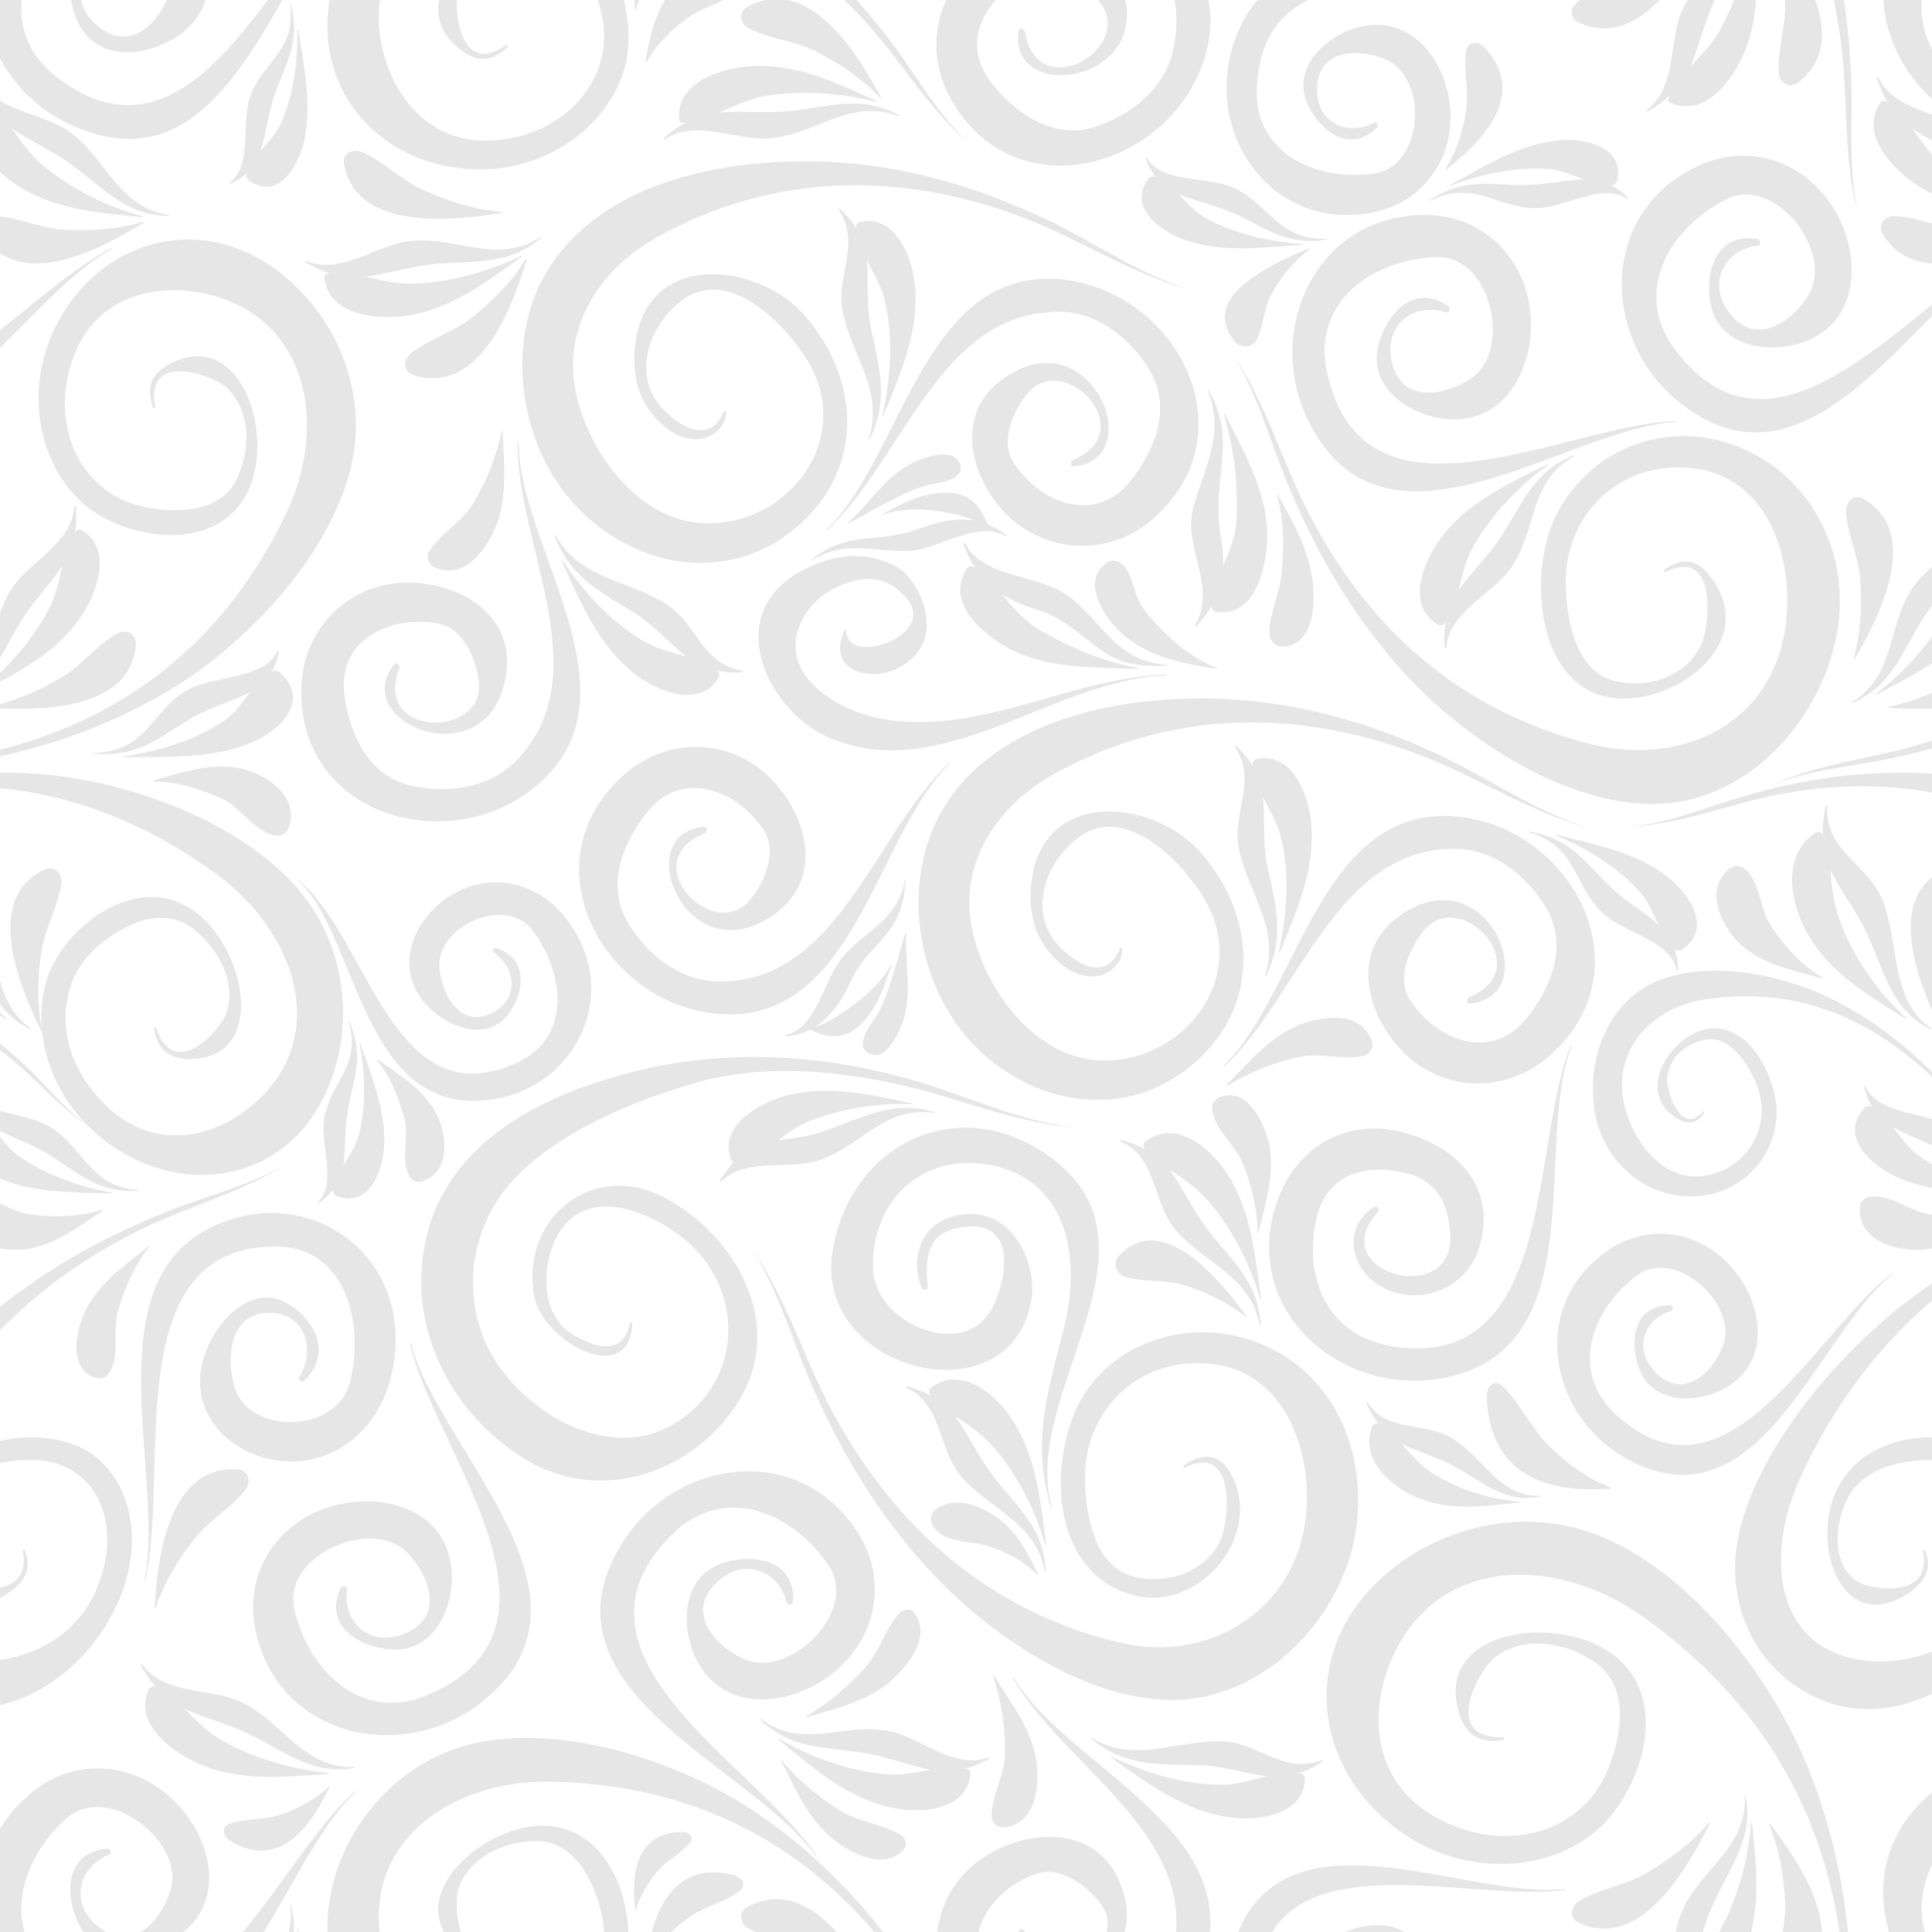 <?xml version="1.0" encoding="utf-8"?>
<!-- Generator: Adobe Illustrator 16.0.0, SVG Export Plug-In . SVG Version: 6.00 Build 0)  -->
<!DOCTYPE svg PUBLIC "-//W3C//DTD SVG 1.1//EN" "http://www.w3.org/Graphics/SVG/1.1/DTD/svg11.dtd">
<svg version="1.1" id="Layer_2_copy_14" xmlns="http://www.w3.org/2000/svg" xmlns:xlink="http://www.w3.org/1999/xlink" x="0px"
	 y="0px" width="250px" height="250px" viewBox="0 0 250 250" enable-background="new 0 0 250 250" xml:space="preserve">
<path opacity="0.1" d="M143.744-18.48c4.824,3.4,9.48,6.939,15.491,7.771
	c3.729,0.523,9.775-0.442,9.612-5.293l-0.321-0.391l-0.424-0.046
	c0.956-0.31,1.963-0.788,3.058-1.515l-0.091-0.188
	c-5.052,1.938-8.239-2.303-12.951-2.437c-5.965-0.166-11.186,2.949-16.861-0.423
	l-0.072,0.096c4.192,3.438,8.174,3.352,13.445,3.4
	c3.768,0.036,6.5,1.153,9.24,1.458c-1.795,0.444-3.588,1.042-5.43,1.088
	c-4.893,0.125-10.275-1.527-14.634-3.628L143.744-18.48z M312.888,57.233
	c-0.221,13.279,10.739,30.248-0.346,41.339c-3.45,3.456-8.864,4.123-13.39,3.1
	c-5.509-1.244-7.925-6.477-8.669-11.541c-1.057-7.208,5.691-10.557,12.026-9.471
	c3.386,0.585,5.047,4.759,5.358,7.603c0.794,7.257-13.782,7.269-10.308-1.774
	c0.158-0.406-0.355-0.896-0.676-0.49c-6.09,7.672,12.605,15.054,14.523,1.126
	c1.019-7.346-5.494-11.358-11.882-11.714c-8.042-0.451-14.287,5.566-14.628,13.275
	c-0.735,17.025,19.414,22.571,30.682,12.77
	c13.503-11.743-2.577-30.737-2.572-44.223H312.888z M310.818,55.776
	c-0.685,3.35-1.995,6.582-3.775,9.493c-1.518,2.473-4.193,3.693-5.619,6.128
	c-0.379,0.667-0.101,1.681,0.614,2.003c3.545,1.589,6.172-1.479,7.644-4.399
	c2.039-4.051,1.4-8.861,1.257-13.212L310.818,55.776z M223.389,57.267
	c-8.757-2.709-17.947,1.309-22.027,9.389c-3.352,6.662-2.963,20.474,5.659,23.286
	c7.745,2.526,20.665-5.684,14.797-14.661c-1.797-2.747-3.792-3.505-6.532-1.494
	l0.158,0.276c6.854-3.482,5.797,6.938,4.726,9.276
	c-1.979,4.318-7.046,5.837-11.311,4.754c-5.162-1.306-6.237-8.443-6.248-12.76
	c-0.01-9.591,8.073-16.279,17.382-14.586c10.047,1.83,12.713,14.144,10.628,22.529
	c-2.871,11.555-14.374,15.7-24.91,12.977
	c-17.13-4.426-29.084-15.201-36.824-30.776
	c-3.182-6.399-5.34-13.851-9.468-19.782c3.129,4.889,4.896,11.19,6.844,16.036
	c3.628,8.983,8.186,17.059,14.56,24.381c7.6,8.731,20.642,17.642,32.49,17.928
	c12.448,0.305,22.371-10.641,24.397-22.169
	C239.601,71.132,233.898,60.514,223.389,57.267z M277.723,32.611
	c-8.782-3.972-19.18-0.528-24.333,9.064c-4.303,7.999-2.93,17.746,3.083,23.319
	c4.952,4.596,16.889,6.959,21.245-0.886c3.914-7.048-0.206-21.254-9.233-17.321
	c-2.764,1.201-3.859,2.994-2.754,6.068l0.269-0.099
	c-1.437-7.369,7.262-4.269,9.022-2.763c3.259,2.781,3.421,8.022,1.524,11.963
	c-2.283,4.771-8.65,4.401-12.353,3.549c-8.225-1.899-12.137-11.096-8.586-19.828
	c3.838-9.424,14.997-9.575,21.726-5.883c9.258,5.098,10.212,17.128,5.505,26.847
	c-7.663,15.812-19.599,25.319-34.707,29.762c-6.21,1.827-13.085,2.445-19.104,5.292
	c4.898-2.08,10.696-2.541,15.3-3.482c8.521-1.748,16.478-4.582,24.195-9.334
	c9.2-5.675,19.785-16.61,22.71-28.094
	C294.302,48.718,287.154,36.876,277.723,32.611z M207.923-46.771
	c-12.435-5.542-26.517-0.039-32.855,9.332c-5.908,8.735-4.128,20.568,5.254,27.902
	c7.821,6.114,18.577,6.44,25.696,0.999c5.869-4.493,10.63-16.91,2.985-23.058
	c-6.868-5.522-22.938-3.711-20.375,6.741c0.775,3.196,2.509,4.719,6.027,4.092
	l-0.058-0.312c-8.201,0.19-3.254-8.608-1.304-10.227
	c3.596-2.996,9.278-2.198,13.171,0.566c4.716,3.353,3.144,10.139,1.534,13.972
	c-3.567,8.51-14.204,11.022-22.952,5.576c-9.446-5.878-7.542-17.933-2.312-24.49
	c7.201-9.036,20.341-7.838,29.946-0.958
	c15.617,11.18,23.644,25.804,25.633,42.901
	c0.815,7.028,0.215,14.547,2.168,21.564c-1.332-5.665-0.759-12-0.92-17.129
	c-0.308-9.502-1.883-18.599-5.583-27.795
	C229.58-28.061,219.757-41.498,207.923-46.771z M216.858,54.491
	c-13.979,0.332-40.31,15.621-45.136-6.277c-2.034-9.226,6.051-14.738,14.271-14.938
	c6.849-0.168,9.62,11.657,4.648,15.466c-2.996,2.298-9.816,4.046-10.676-2.685
	c-0.558-4.382,3.307-6.911,7.104-5.648c0.479,0.159,0.691-0.514,0.322-0.772
	c-4.259-3.003-7.882,0.729-9.001,4.927c-1.549,5.816,4.56,9.562,9.447,9.706
	c7.148,0.211,10.527-6.776,10.259-12.924c-0.342-7.705-6.019-13.513-13.636-13.528
	c-14.244-0.031-20.915,15.046-15.151,26.668c9.912,19.974,33.268,0.936,47.549,0.125
	V54.491z M223.375,39.881c-2.347-3.742,0.106-7.659,4.08-8.101
	c0.504-0.058,0.418-0.751-0.034-0.838c-5.119-0.944-6.849,3.969-6.108,8.247
	c1.033,5.929,8.147,6.772,12.647,4.853c6.579-2.802,6.719-10.56,3.902-16.03
	c-3.542-6.856-11.123-9.752-18.048-6.575C206.861,27.376,207.125,43.863,217.228,52.003
	c17.367,13.985,30.601-13.09,43.227-19.81l-0.053-0.11
	c-12.545,6.157-30.06,31.072-43.615,13.211
	c-5.71-7.525-0.675-15.915,6.704-19.546c6.152-3.021,13.618,6.561,10.705,12.103
	C232.43,41.192,226.975,45.635,223.375,39.881z M249.917-13.879
	c-10.964,9.094-6.431,24.945,5.441,30.18
	c20.409,8.996,26.148-20.587,36.602-30.353l-0.077-0.096
	c-10.522,9.202-20.956,37.816-38.689,24.088
	c-7.472-5.782-4.794-15.193,1.393-20.616c5.158-4.515,14.859,2.795,13.482,8.905
	c-0.83,3.686-4.948,9.396-9.919,4.778c-3.238-3.011-1.888-7.425,1.834-8.885
	c0.471-0.187,0.202-0.84-0.245-0.802c-5.201,0.418-5.585,5.609-3.755,9.547
	c2.53,5.461,9.621,4.424,13.471,1.405c5.624-4.416,3.745-11.947-0.403-16.495
	C263.854-17.923,255.771-18.749,249.917-13.879z M159.476,6.125
	c-3.422,11.281,4.959,23.689,17.861,21.425c6.898-1.211,11.142-7.291,10.255-14.226
	c-0.705-5.53-4.856-11.238-11.3-9.922c-4.401,0.894-9.36,5.202-7.051,10.151
	c1.665,3.571,5.523,6.337,8.914,2.982c0.298-0.291,0-0.857-0.411-0.639
	c-3.243,1.727-7.132,0.077-7.307-3.926c-0.265-6.143,6.184-5.657,9.26-4.077
	c5.091,2.62,4.413,13.613-1.82,14.542c-7.474,1.11-15.652-2.536-15.244-11.089
	c0.975-20.311,27.208-10.801,39.92-12.705l-0.019-0.113
	C189.47,0.049,165.354-13.269,159.476,6.125z M200.404,60.101l-0.062-0.101
	c-4.916,2.507-9.969,4.719-13.513,9.121c-2.58,3.189-5.187,9.322-0.543,11.829
	l0.577-0.149l0.211-0.344c-0.171,1.006-0.24,2.116-0.125,3.463h0.211
	c0.24-4.791,6.047-6.985,8.473-10.585c3.361-4.995,2.122-10.965,8.105-14.343
	l-0.047-0.113c-6.157,2.476-6.93,7.547-10.771,12.362
	c-1.655,2.067-3.118,3.578-4.201,5.185c0.507-1.917,0.897-3.897,1.914-5.694
	C192.957,66.613,196.569,62.853,200.404,60.101z M255.709,65.475h-0.201
	c-0.235,4.885-5.826,7.123-8.159,10.797c-3.229,5.093-2.037,11.186-7.801,14.628
	l0.053,0.121c5.915-2.526,6.664-7.699,10.365-12.612
	c1.585-2.104,2.989-3.641,4.031-5.273c-0.485,1.945-0.862,3.962-1.834,5.789
	c-2.24,4.201-5.711,8.038-9.407,10.848l0.059,0.108
	c4.726-2.562,9.598-4.815,13.015-9.31c2.474-3.256,4.99-9.51,0.519-12.074
	l-0.557,0.159l-0.196,0.341C255.758,67.972,255.819,66.841,255.709,65.475z
	 M319.068,118.755c-3.988-5.091-10.58-5.996-15.582-2.392
	c-3.984,2.877-6.596,8.611-2.735,13.289c2.64,3.201,8.172,5.426,11.003,1.494
	c2.046-2.833,2.493-7.115-1.61-8.472c-0.355-0.12-0.663,0.36-0.312,0.601
	c2.769,1.911,3.206,5.753,0.168,7.56c-4.666,2.771-7.12-2.661-7.25-5.812
	c-0.211-5.215,8.635-9.245,12.102-4.579c4.17,5.602,4.935,13.753-1.9,16.985
	c-16.224,7.655-19.33-16.118-28.461-23.591l-0.077,0.062
	c7.87,6.843,8.196,31.558,25.868,28.254
	C320.564,140.232,326.521,128.269,319.068,118.755z M216.668,122.712l0.247,0.25
	l0.586,0.035c4.316-2.781,1.06-7.404-1.832-9.625
	c-3.983-3.06-9.219-4.087-14.341-5.383l-0.053,0.095
	c4.095,1.662,8.063,4.186,10.818,7.204c1.196,1.316,1.799,2.882,2.51,4.373
	c-1.245-1.15-2.855-2.164-4.712-3.604c-4.325-3.35-5.643-7.387-11.992-8.461
	l-0.029,0.096c6.271,1.841,5.706,6.932,9.567,10.507
	c2.79,2.577,8.76,3.477,9.526,7.367l0.206-0.033
	C217.137,124.412,216.946,123.51,216.668,122.712z M274.862,93.292
	c-3.489,2.351-8.239,3.912-12.995,4.589l0.033,0.11
	c5.847-0.061,11.764,0.17,16.619-1.929c3.516-1.515,7.793-5.35,3.463-9.168
	l-0.65-0.105l-0.305,0.188c0.427-0.73,0.768-1.585,0.975-2.694l-0.227-0.082
	c-1.423,3.698-8.14,3.165-11.598,5.064c-4.794,2.639-4.938,7.86-12.13,8.187
	l0.023,0.11c7.15,0.452,9.22-3.261,14.483-5.566
	c2.262-0.99,4.186-1.614,5.729-2.459
	C277.278,90.852,276.378,92.269,274.862,93.292z M135.405,141.219
	c6.026,2.04,12.743,1.406,18.331-2.986c9.28-7.298,9.17-19.045,1.842-27.709
	c-4.976-5.875-15.686-7.976-20.173-1.749v0.005
	c-0.951,1.321-1.638,2.995-1.911,5.11c-0.433,3.362,0.086,6.405,1.911,8.87
	v0.005c0.624,0.837,1.395,1.609,2.331,2.306
	c2.473,1.832,5.671,1.846,7.209-0.916c0.197-0.444,0.297-0.92,0.312-1.419
	l-0.308-0.082c-2.062,5.335-7.15,0.898-8.551-1
	c-0.427-0.576-0.753-1.181-0.993-1.803v-0.014c-0.711-1.869-0.624-3.888,0-5.771
	v-0.01c0.817-2.447,2.537-4.661,4.603-6.003
	c5.988-3.872,13.135,3.734,15.806,8.198c6.008,10.047-2.466,21.207-13.225,20.973
	c-2.617-0.053-5.033-0.927-7.184-2.319c-5.008-3.242-8.553-9.336-9.633-14.72
	c-1.652-8.208,2.92-15.348,9.633-19.44v-0.002
	c0.255-0.156,0.504-0.314,0.769-0.46c15.489-8.691,32.496-8.638,48.609-2.174
	c6.959,2.791,13.87,7.353,21.287,9.123c-6.584-1.77-13.113-6.289-18.641-8.981
	c-9.862-4.795-20.325-7.768-31.343-7.869c-6.702-0.06-14.166,0.848-20.682,3.484
	v0.003c-5.229,2.118-9.849,5.348-12.952,10.107
	c-5.725,8.778-4.308,21.493,2.051,29.504c2.896,3.646,6.734,6.326,10.901,7.737
	V141.219z M188.574,105.664c-17.812-1.712-20.523,23.023-30.312,32.305l0.091,0.086
	c9.778-8.981,14.537-28.608,30.221-28.209c4.883,0.127,9.09,3.597,11.465,7.581
	c2.89,4.853,0.764,10.203-2.403,14.233c-4.501,5.729-11.57,3.138-15.141-2.203
	c-1.914-2.864-0.029-6.937,1.817-9.122c4.714-5.576,14.759,4.995,5.807,8.697
	c-0.403,0.166-0.408,0.876,0.11,0.828c9.757-0.864,2.247-19.501-9.179-11.314
	c-6.031,4.325-4.454,11.808-0.321,16.685c5.216,6.145,13.882,6.534,19.699,1.472
	C213.282,125.522,203.437,107.085,188.574,105.664z M159.758,96.601
	c3.028,4.488-0.383,8.544,0.549,13.168c1.179,5.845,5.389,10.234,3.383,16.524
	l0.11,0.051c2.403-4.866,1.42-8.723,0.283-13.869
	c-0.813-3.679-0.341-6.59-0.658-9.325c0.836,1.645,1.821,3.253,2.279,5.034
	c1.228,4.74,0.824,10.359-0.24,15.083l0.121,0.031
	c2.225-5.468,4.627-10.794,4.089-16.841c-0.332-3.751-2.632-9.428-7.319-8.177
	l-0.312,0.405l0.05,0.423c-0.517-0.859-1.21-1.734-2.166-2.636L159.758,96.601z
	 M156.39,50.493l-0.11,0.048c2.281,5.653-0.417,9.843-1.866,15.146
	c-1.415,5.192,3.191,10.244,0.197,15.263l0.162,0.125
	c0.842-0.903,1.514-1.78,2.037-2.666l-0.026,0.305l0.317,0.406
	c5.105,0.994,6.627-5.099,6.863-8.977c0.364-5.938-2.954-11.531-5.505-16.634
	l-0.115,0.045c1.381,4.544,1.914,9.279,1.632,14.012
	c-0.121,2.024-0.93,3.833-1.703,5.631c0.039-1.234-0.07-2.55-0.337-4.034
	C156.696,62.219,160.22,56.993,156.39,50.493z M176.516,136.616
	c0.744-0.173,1.292-1.078,1.031-1.818c-1.288-3.666-5.323-3.46-8.459-2.514
	c-4.337,1.306-7.392,5.081-10.441,8.176l0.077,0.099
	c2.896-1.805,6.141-3.083,9.475-3.794
	C171.041,136.159,173.766,137.265,176.516,136.616z M169.928,75.942
	c-0.336-4.373-2.487-8.227-4.589-11.961l-0.11,0.043
	c0.951,3.232,0.917,6.757,0.62,10.088c-0.24,2.634-1.593,5.312-1.593,7.889
	c0,0.893,0.762,1.7,1.675,1.676C169.779,83.567,170.145,78.807,169.928,75.942z
	 M148.751,79.777c-0.894-1.008-1.568-2.213-1.938-3.503
	c-0.225-0.775-0.715-2.219-1.2-2.845c-0.548-0.711-1.537-1.215-2.395-0.627
	c-3.205,2.202-0.7,6.481,1.275,8.532c3.431,3.55,8.318,4.522,12.986,5.216
	l0.034-0.121C153.934,85.104,151.236,82.572,148.751,79.777z M238.881,66.253
	c0.191,2.997,1.606,5.715,1.827,8.746c0.264,3.513,0.039,7.045-0.865,10.307
	l0.102,0.082c2.759-4.822,9.061-16.195,1.242-20.814
	C240.002,63.866,238.785,64.824,238.881,66.253z M244.336,91.464l-0.028,0.127
	c5.552,0.303,18.543,0.824,19.158-8.241c0.096-1.374-1.306-2.031-2.541-1.307
	c-2.588,1.523-4.385,4.008-6.992,5.562C250.912,89.418,247.656,90.804,244.336,91.464
	z M225.895-13.519l-0.125,0.029c0.283,6.75-5.562,9.238-8.091,14.833
	c-1.832,4.032-0.619,9.954-4.642,12.94l0.115,0.168
	c1.223-0.691,2.147-1.391,2.927-2.108l-0.179,0.358
	c-0.093,0.226-0.039,0.444,0.177,0.55c4.678,2.248,8.587-3.415,9.98-7.329
	c1.916-5.403,1.124-10.729,0.658-16.118l-0.125,0.015
	c-0.322,4.673-1.652,9.745-3.975,14c-1.014,1.854-2.524,3.323-3.912,4.844
	c0.811-1.799,1.336-3.845,2.243-6.371C223.063-3.582,227.047-7.158,225.895-13.519z
	 M209.21,23.606c1.171-4.757-4.235-5.797-7.771-5.425
	c-4.874,0.521-9.269,3.261-13.765,5.747l0.034,0.099
	c4.005-1.554,8.515-2.43,12.484-2.166c1.729,0.118,3.208,0.795,4.714,1.356
	c-1.652,0.029-3.468,0.392-5.744,0.625c-5.314,0.538-8.967-1.369-14.178,2.07
	l0.048,0.091c5.673-2.872,8.696,1.014,13.837,0.93
	c3.703-0.061,8.525-3.379,11.686-1.199l0.129-0.167
	c-0.778-0.745-1.515-1.239-2.247-1.607l0.331,0.009L209.21,23.606z
	 M148.745,22.948c-3.057,3.83,1.421,7.038,4.785,8.174
	c4.65,1.573,9.784,0.922,14.904,0.552l0.02-0.105
	c-4.294-0.27-8.758-1.359-12.252-3.261c-1.525-0.831-2.583-2.067-3.715-3.206
	c1.515,0.666,3.316,1.095,5.481,1.839c5.053,1.736,7.567,5.002,13.739,4.059
	v-0.104c-6.359,0.226-7.477-4.562-12.175-6.64
	c-3.393-1.496-9.167-0.502-11.119-3.801l-0.187,0.091
	c0.392,1.003,0.853,1.76,1.363,2.401l-0.295-0.149L148.745,22.948z M212.884-3.443
	c-2.694,1.546-5.797,1.929-8.458,3.478c-1.263,0.739-1.401,2.295-0.134,2.876
	c8.279,3.85,14.446-7.876,17.012-12.921l-0.136-0.039
	C218.896-7.438,216.02-5.239,212.884-3.443z M192.107,6.158
	c-0.938-1.006-2.214-0.725-2.396,0.427c-0.377,2.421,0.389,5.096,0.02,7.55
	c-0.416,2.853-1.281,5.533-2.695,7.737l0.082,0.105
	C190.494,19.262,198.278,12.769,192.107,6.158z M230.154,9.313
	c0.067,1.438,1.412,2.229,2.531,1.364c7.354-5.691-0.327-16.176-3.673-20.611
	l-0.1,0.099c1.294,3.129,1.923,6.623,2.077,10.167
	C231.115,3.387,230.001,6.297,230.154,9.313z M265.226-27.502
	c-2.346,4.627,3.23,8.662,7.117,10.131c5.355,2.037,10.701,1.359,16.099,1.014
	l-0.014-0.121c-4.663-0.432-9.706-1.868-13.911-4.281
	c-1.833-1.052-3.264-2.591-4.749-4.01c1.781,0.848,3.814,1.419,6.317,2.38
	c5.83,2.238,9.316,6.296,15.698,5.283l-0.029-0.125
	c-6.75,0.134-9.113-5.764-14.65-8.419c-3.996-1.909-9.938-0.826-12.838-4.913
	l-0.176,0.11c0.663,1.239,1.342,2.178,2.046,2.973l-0.353-0.185L265.226-27.502z
	 M283.558,0.505h-0.096c0.759,6.234-3.664,7.447-5.226,12.11
	c-1.124,3.364,0.303,9.007-2.639,11.005l0.099,0.177
	c0.917-0.408,1.596-0.883,2.158-1.404l-0.117,0.305l0.182,0.538
	c3.871,2.911,6.518-1.563,7.306-4.894c1.088-4.601,0.038-9.625-0.75-14.643
	l-0.101-0.01c0.106,4.217-0.538,8.621-2.036,12.101
	c-0.653,1.513-1.729,2.581-2.707,3.719c0.501-1.501,0.755-3.28,1.273-5.427
	C282.103,9.087,284.97,6.537,283.558,0.505z M299.795,34.499
	c6.134-1.15,11.234,0.476,16.134-3.734l-0.08-0.094
	c-5.684,3.66-10.789-0.125-16.898,0.519c-4.398,0.475-8.89,4.509-13.501,2.552
	l-0.086,0.18c1.218,0.711,2.291,1.156,3.308,1.465l-0.411,0.027
	c-0.24,0.031-0.403,0.189-0.389,0.43c0.427,5.167,7.3,5.676,11.373,4.897
	c5.628-1.083,9.828-4.463,14.239-7.584l-0.072-0.101
	c-4.199,2.082-9.243,3.504-14.091,3.655c-2.113,0.065-4.143-0.492-6.152-0.922
	C295.127,35.577,297.159,34.994,299.795,34.499z M310.784,27.422
	c-3.443-0.317-6.913-1.371-10.201-2.872c-2.826-1.29-4.941-3.585-7.754-4.844
	c-1.345-0.595-2.682,0.202-2.418,1.566c1.702,8.979,14.821,7.142,20.416,6.279
	L310.784,27.422z M275.559-9.883c-0.984,0.348-0.965,1.518,0.118,2.181
	c7.099,4.375,11.192-3.549,12.881-6.974l-0.106-0.053
	c-1.649,1.608-3.827,2.8-6.248,3.636
	C280.117-10.371,277.603-10.613,275.559-9.883z M314.064,33.557l-0.14-0.024
	c-1.786,2.877-4.257,5.428-7.05,7.616c-2.406,1.882-5.417,2.68-7.785,4.558
	c-1.126,0.903-0.982,2.449,0.37,2.853
	C308.378,51.22,312.413,38.863,314.064,33.557z M267.781,27.955l-0.005-0.127
	c-6.674-1.033-7.979-7.252-12.976-10.82c-3.608-2.57-9.647-2.536-11.795-7.062
	l-0.191,0.079c0.438,1.335,0.948,2.377,1.503,3.285L244,13.062l-0.576,0.065
	c-3.109,4.149,1.686,9.091,5.254,11.214c4.928,2.927,10.308,3.185,15.684,3.78
	l0.01-0.125c-4.517-1.232-9.238-3.516-12.963-6.623
	c-1.623-1.354-2.771-3.117-3.991-4.773c1.606,1.146,3.514,2.06,5.813,3.438
	C258.586,23.251,261.318,27.852,267.781,27.955z M245.268,27.955
	c-1.445-0.075-2.367,1.174-1.622,2.375c4.903,7.91,16.122,1.35,20.884-1.528
	l-0.087-0.105c-3.249,0.961-6.788,1.232-10.332,1.016
	C251.065,29.528,248.28,28.118,245.268,27.955z M164.501,38.105
	c1.218-2.226,2.858-4.267,4.985-5.878l-0.062-0.096
	c-4.396,1.82-14.568,6.193-9.612,12.078c0.749,0.896,2.206,0.797,2.711-0.101
	C163.584,42.222,163.454,40.021,164.501,38.105z M235.812,126.482
	c-2.703-1.585-4.865-4.001-6.645-6.647c-1.481-2.197-1.447-6.325-3.763-7.632
	c-0.581-0.329-1.216-0.154-1.774,0.33c-3.408,2.963-0.36,8.035,1.832,9.886
	c2.985,2.513,6.599,3.16,10.292,4.193L235.812,126.482z M265.726,101.132
	c3.134-0.01,6.224,0.973,9.108,2.336c2.389,1.144,4.469,4.701,7.114,4.658
	c0.673-0.015,1.129-0.489,1.359-1.188c1.437-4.286-3.775-7.096-6.607-7.576
	c-3.843-0.648-7.288,0.634-10.994,1.63L265.726,101.132z M249.864,133.226
	l0.072-0.122c-5.302-3.687-4.138-10.511-6.215-16.347
	c-1.704-4.791-7.737-6.618-7.267-12.503l-0.216-0.024
	c-0.306,1.516-0.394,2.771-0.365,3.911l-0.191-0.412l-0.493-0.134
	c-4.785,2.837-3.557,9.272-1.302,13.221c3.038,5.313,7.956,7.958,12.718,11.051
	l0.086-0.113c-3.546-3.187-6.819-7.712-8.569-12.503
	c-0.785-2.152-1.104-4.366-1.264-6.719c0.879,1.95,2.229,3.753,3.691,6.282
	C243.794,124.419,243.924,130.263,249.864,133.226z M137.291,36.148
	c-0.65-0.062-1.275-0.079-1.886-0.075c-16.117,0.168-18.988,23.446-28.412,32.383
	l0.086,0.086c9.365-8.604,14.159-26.928,28.325-28.105
	c0.619-0.053,1.23-0.12,1.886-0.101c4.885,0.125,9.094,3.593,11.465,7.576
	c2.893,4.851,0.761,10.208-2.399,14.233c-3.098,3.938-7.403,3.948-10.951,1.834
	v-0.002c-1.613-0.962-3.072-2.363-4.187-4.037
	c-1.916-2.857-0.029-6.93,1.819-9.118c0.696-0.824,1.518-1.261,2.367-1.453
	c4.905-1.107,11.06,6.995,3.435,10.151c-0.403,0.166-0.407,0.876,0.111,0.829
	c8.029-0.708,4.366-13.434-3.546-13.376c-1.705,0.012-3.605,0.61-5.632,2.061
	c-6.028,4.32-4.448,11.81-0.312,16.685c1.686,1.988,3.75,3.309,5.944,4.104v0.002
	c4.588,1.654,9.809,0.788,13.742-2.637
	C162.004,56.009,152.162,37.577,137.291,36.148z M210.818,106.97
	c6.534-0.257,12.739-2.853,18.941-4.092c15.11-3.002,29.922-0.135,44.097,10.205
	c8.712,6.358,13.668,17.327,8.16,26.016c-1.141,1.801-2.753,3.478-4.638,4.825
	h0.003c-4.71,3.361-11.195,4.586-16.774,0h0.006L260.545,143.875
	c-7.247-6.025-8.301-15.865-2.156-21.278c2.776-2.44,8.066-5.667,12.317-2.541
	c3.518,2.589,5.893,7.252,4.435,11.171c-0.787,2.127-6.769,8.812-9.074,1.705
	l-0.273,0.036c0.519,3.19,2.334,4.262,5.273,4.056
	c9.642-0.683,6.354-15.004-0.39-19.384c-7.509-4.877-16.619,2.642-18.668,8.928
	c-0.701,2.156-0.91,4.436-0.699,6.709c-0.631-3.322-0.568-6.848-0.026-10.316
	c0.472-3.001,2.116-5.587,2.558-8.563c0.207-1.414-0.941-2.48-2.192-1.887
	c-8.258,3.905-2.831,15.825-0.441,20.887l0.108-0.067
	c0.357,3.736,1.87,7.458,4.375,10.593c0.499,0.626,1.052,1.217,1.628,1.793
	c-0.759-0.543-1.484-1.145-2.186-1.793c-1.801-1.667-3.443-3.553-4.961-5.056
	c-4.09-4.039-8.472-7.372-13.664-9.859c-6.199-2.964-15.397-4.752-21.919-2.123
	c-6.601,2.66-9.426,10.432-8.198,17.038c0.045,0.257,0.058,0.525,0.117,0.78
	c1.502,6.294,7.101,10.735,13.595,10.035c5.412-0.581,9.468-4.936,9.782-10.295
	l0.006-0.521c-0.01-4.458-3.401-11.313-8.56-10.833
	c-4.541,0.418-9.334,7.127-5.402,10.833c0.235,0.22,0.489,0.435,0.79,0.634
	c1.589,1.054,2.835,1.006,3.85-0.634h-0.003l0.065-0.095l-0.154-0.11
	l-0.197,0.205h0.003c-1.249,1.342-2.293,0.972-3.069,0h0.002
	c-0.962-1.209-1.508-3.321-1.493-4.147c0.062-2.814,2.464-4.839,5.048-5.249
	c3.115-0.505,5.384,3.128,6.402,5.484c0.566,1.306,0.812,2.637,0.777,3.912
	c-0.103,3.817-2.718,7.17-6.819,8.121c-5.265,1.22-9.291-3.497-10.688-8.121
	c-0.168-0.555-0.308-1.112-0.396-1.654c-1.157-6.974,4.135-11.936,10.519-12.93
	c10.369-1.618,19.415,1.44,27.299,8.106c2.365,2.001,4.571,4.429,7.01,6.478
	h-0.003c0.807,0.679,1.646,1.304,2.521,1.865
	c0.962,0.949,2.014,1.833,3.17,2.605c9.039,6.042,19.614,4.309,25.253-3.182
	c0.311-0.413,0.596-0.85,0.876-1.289c5.183-8.147,5.19-20.851-2.809-29.544
	c-8.025-8.716-22.368-13.458-32.992-14.222c-8.914-0.641-17.103,0.514-25.258,2.877
	C221.226,104.307,216.025,106.555,210.818,106.97z M156.854,143.292l0.073,0.632
	c0.372,2.36,2.979,4.326,3.856,6.536c1.147,2.896,1.964,5.988,1.926,9.13
	l0.12,0.014c0.888-3.69,2.012-7.127,1.488-10.969
	c-0.183-1.354-0.818-3.244-1.829-4.711c-1.11-1.612-2.673-2.707-4.602-1.977
	C157.283,142.172,156.879,142.625,156.854,143.292z M302.211,143.801
	c-1.767-3.052-4.656-4.717-7.491-6.724l-0.087,0.091
	c1.616,1.936,2.642,4.296,3.354,6.756c0.092,0.316,0.197,0.629,0.278,0.948
	c0.589,2.329-0.696,5.838,0.867,7.657c0.398,0.461,0.989,0.505,1.618,0.263
	c3.751-1.458,2.793-6.565,1.519-8.868h0.002L302.211,143.801z M203.374,135.319
	l-0.114-0.031c-0.985,2.375-1.665,5.369-2.26,8.636
	c-2.554,13.985-3.596,33.002-20.789,30.29
	c-8.436-1.332-11.58-8.861-9.874-16.48c1.308-5.864,6.317-7.196,11.627-5.929
	c4.015,0.951,5.398,3.986,5.691,7.732c0.766,9.862-16.543,5.229-9.37-2.694
	c0.316-0.346-0.087-0.927-0.507-0.663c-3.897,2.438-3.248,7.716,0.646,10.119
	c4.81,2.969,11.224,0.726,12.977-4.846c2.37-7.531-2.597-12.986-9.668-14.889
	c-7.224-1.942-13.64,1.585-16.25,8.316c-5.441,14.021,7.532,25.839,20.994,23.487
	c16.193-2.828,13.952-20.81,15.185-34.444
	C201.949,140.737,202.428,137.783,203.374,135.319z M298.926,173.781
	c2.988,13.656,23.001,36.611,2.421,45.504c-8.671,3.751-15.626-3.142-17.38-11.171
	c-1.466-6.695,9.614-11.664,14.304-7.505c2.826,2.508,5.84,8.876-0.609,10.993
	c-4.2,1.378-7.413-1.931-6.89-5.897c0.062-0.504-0.639-0.586-0.826-0.173
	c-2.143,4.755,2.217,7.603,6.556,7.901c6.003,0.417,8.515-6.293,7.729-11.119
	c-1.152-7.061-8.651-9.051-14.641-7.612c-7.497,1.797-12.122,8.472-10.69,15.954
	c2.675,13.988,18.747,17.673,29.061,9.806
	c17.732-13.522-5.397-32.839-8.909-46.704L298.926,173.781z M268.917,156.247
	c-7.973,3.021-15.407,6.925-22.604,12.511
	c-8.59,6.654-18.449,18.261-21.144,29.043
	c-2.819,11.326,3.916,20.696,12.761,22.896
	c8.233,2.046,17.947-2.815,22.731-12.283c3.998-7.896,2.67-16.387-2.979-20.35
	c-4.653-3.261-15.829-3.33-19.873,4.438c-3.638,6.978,0.278,18.992,8.71,13.923
	c2.576-1.547,3.6-3.343,2.553-5.903l-0.255,0.135
	c1.374,6.35-6.776,5.062-8.436,4.02c-3.053-1.93-3.225-6.594-1.473-10.445
	c2.12-4.661,8.073-5.427,11.546-5.298c7.709,0.286,11.406,7.853,8.112,16.277
	c-3.549,9.092-13.99,11.139-20.296,8.99c-8.691-2.973-9.638-13.577-5.265-23.087
	c7.101-15.467,18.238-26.021,32.354-32.593c5.802-2.697,12.232-4.436,17.856-8.019
	C278.645,153.209,273.218,154.618,268.917,156.247z M160.032,172.896
	c-8.345-1.968-17.697,1.87-21.043,10.054c-3.257,7.953-2.418,20.205,7.036,23.288
	c9.144,2.982,18.14-8.078,12.886-16.118c-1.537-2.353-3.943-1.825-5.841-0.429
	l0.159,0.272c6.851-3.481,5.796,6.938,4.726,9.277
	c-1.974,4.317-7.046,5.839-11.31,4.754c-5.159-1.306-6.239-8.445-6.244-12.76
	c-0.01-9.59,8.065-16.277,17.376-14.587
	c9.39,1.712,12.439,12.897,11.003,20.998
	c-1.979,11.263-12.736,17.374-23.413,15.008c-3.516-0.782-6.829-1.89-9.962-3.265
	v-0.003c-12.423-5.463-21.836-15.357-28.219-27.735
	c-3.41-6.604-5.72-14.329-10.148-20.391c3.386,4.997,5.312,11.586,7.42,16.61
	c3.813,9.089,8.592,17.295,15.182,24.655c4.058,4.533,9.644,9.254,15.766,12.638
	c5.551,3.073,11.537,5.062,17.247,4.788c11.887-0.562,21.757-11.577,22.952-23.036
	C176.755,185.967,171.16,175.516,160.032,172.896z M216.246,169.635
	c0.419-0.13,0.244-0.723-0.163-0.723c-4.595-0.015-5.322,4.514-4.009,8.116
	c1.823,4.987,8.133,4.603,11.738,2.238c5.272-3.468,4.186-10.226,0.876-14.533
	c-4.149-5.403-11.186-6.726-16.699-2.882c-10.311,7.186-7.504,21.454,2.546,26.938
	c17.266,9.428,24.516-16.151,34.421-23.966l-0.057-0.087
	c-9.935,7.309-21.231,31.689-35.801,18.304
	c-6.138-5.643-3.081-13.716,2.76-18.024c4.865-3.585,12.85,3.559,11.186,8.833
	c-1.002,3.179-5.047,7.891-9.079,3.457
	C211.345,174.426,212.859,170.641,216.246,169.635z M276.68,157.533
	c-20.149,5.36-9.206,32.646-12.093,46.929l0.11,0.03
	c3.233-13.877-3.651-43.274,16.92-43.192c8.664,0.035,11.498,9.24,9.605,17.407
	c-1.58,6.803-12.727,6.918-14.84,1.164c-1.275-3.468-1.107-10.592,5.058-9.951
	c4.02,0.423,5.28,4.799,3.208,8.266c-0.26,0.442,0.278,0.8,0.6,0.49
	c3.731-3.539,1.338-7.944-2.089-9.98c-4.75-2.819-9.596,2.388-10.955,7.183
	c-1.993,7.01,3.335,11.896,8.835,12.989c6.895,1.371,13.459-2.944,15.39-10.463
	C300.045,164.34,288.399,154.412,276.68,157.533z M263.854,154.109l0.01-0.104
	c-6.527-0.472-7.05-5.562-11.587-8.24c-1.532-0.902-3.666-1.302-5.669-1.841
	c-2.27-0.613-4.366-1.405-5.201-3.339l-0.196,0.079
	c0.271,1.086,0.646,1.926,1.085,2.646l-0.288-0.187l-0.582,0.084
	c-0.237,0.237-0.437,0.478-0.609,0.716h0.002
	c-2.472,3.412,1.36,6.851,4.436,8.304c4.548,2.146,9.879,2.041,15.162,2.219
	l0.029-0.101c-4.352-0.759-8.769-2.386-12.093-4.75
	c-1.449-1.028-2.374-2.426-3.382-3.734c1.461,0.856,3.246,1.505,5.369,2.52
	C255.272,150.738,257.424,154.402,263.854,154.109z M156.173,155.229
	c3.163,3.517,5.592,8.325,6.883,12.856l0.12-0.039
	c-0.808-5.6-1.187-11.166-4.322-16.072c-2.324-3.647-6.96-7.343-10.822-4.099
	l-0.068,0.514l0.262,0.339c-0.887-0.482-1.901-0.903-3.198-1.229l-0.058,0.199
	c4.783,1.926,4.149,8.187,7.329,11.666c3.87,4.238,9.629,5.897,10.706,12.232
	l0.119-0.02c-0.293-6.632-4.832-9.087-8.126-14.298
	c-1.481-2.357-2.435-4.315-3.667-5.902
	C153.121,152.467,154.751,153.644,156.173,155.229z M144.824,162.434
	c-0.894,0.909-0.456,2.391,0.725,2.766c2.485,0.787,5.087,0.308,7.599,1.078
	c2.925,0.896,5.735,2.255,8.127,4.181l0.096-0.076
	C158.219,166.165,150.713,156.42,144.824,162.434z M155.755,253.783
	c4.777-14.283-11.123-22.362-20.35-31.496V222.281
	c-1.729-1.714-3.222-3.462-4.302-5.297l-0.102,0.062
	c1.163,2.056,2.698,4.029,4.403,5.975v0.004
	c7.877,8.992,19.49,17.334,16.272,29.816c-1.219,4.726-5.547,8.049-9.96,9.466
	c-2.241,0.72-4.359,0.538-6.312-0.173c-2.736-0.989-5.143-3.045-7.016-5.37
	c-4.567-5.676-0.456-11.987,5.551-14.259c0.485-0.187,0.975-0.255,1.465-0.273
	c2.777-0.106,5.556,2.146,7.011,4.096c3.291,4.405-3.014,9.688-7.011,7.954
	v-0.005c-1.312-0.566-2.372-1.887-2.765-4.246
	c-0.072-0.427-0.765-0.591-0.836-0.077c-0.428,3.064,1.262,4.847,3.601,5.442
	c5.068,1.296,13.185-2.969,9.486-11.844c-1.81-4.342-5.547-5.984-9.486-5.859
	c-2.271,0.067-4.609,0.726-6.689,1.797c-7.16,3.692-9.49,12.05-5.868,18.859
	c2.973,5.596,7.636,8.348,12.558,8.881
	C143.721,268.129,152.783,262.682,155.755,253.783z M141.185,224.99
	c4.192,3.438,8.174,3.352,13.445,3.401c3.768,0.033,6.5,1.151,9.24,1.455
	c-1.795,0.445-3.588,1.042-5.43,1.09c-4.893,0.125-10.275-1.528-14.634-3.631
	l-0.062,0.11c4.824,3.4,9.48,6.94,15.491,7.771
	c3.729,0.523,9.775-0.441,9.612-5.292L168.526,229.5l-0.424-0.043
	c0.956-0.312,1.963-0.787,3.058-1.519l-0.091-0.187
	c-5.052,1.94-8.239-2.301-12.951-2.436c-5.965-0.168-11.186,2.95-16.861-0.422
	L141.185,224.99z M241.565,154.988c-0.626,0.221-0.91,0.814-0.91,1.557
	c0,4.517,5.83,5.542,8.667,5.101c3.847-0.604,6.714-2.908,9.912-5.019l-0.062-0.125
	c-2.968,0.998-6.21,1.046-9.374,0.652
	C247.166,156.833,244.067,154.104,241.565,154.988z M289.239,154.677
	c4.26,1.863,6.123-2.901,6.354-6.191c0.11-1.526-0.04-3.047-0.329-4.562
	c-0.568-2.99-1.721-5.968-2.77-8.968l-0.098,0.008
	c0.589,2.937,0.781,6.066,0.462,8.96c-0.107,0.967-0.271,1.909-0.499,2.809
	c-0.393,1.562-1.271,2.801-2.042,4.077c0.245-1.512,0.204-3.231,0.363-5.353
	c0.04-0.535,0.112-1.039,0.189-1.533c0.65-4.08,2.317-7.003,0.214-11.753
	l-0.092,0.021c1.643,5.341-1.904,7.551-2.961,11.731
	c-0.064,0.252-0.151,0.484-0.194,0.751c-0.558,3.393,1.748,8.356-0.805,10.878
	l0.128,0.14c0.828-0.584,1.414-1.177,1.88-1.785l-0.064,0.308L289.239,154.677z
	 M261.136,169.77c0.86-2.992,2.1-5.946,4.038-8.41l-0.077-0.089
	c-2.951,2.395-5.938,4.434-7.87,7.8c-1.422,2.482-2.742,8.073,1.019,9.212
	c0.609,0.188,1.21,0.077,1.633-0.442
	C261.545,175.777,260.426,172.255,261.136,169.77z M310.818,301.675
	c-0.685,3.353-1.995,6.585-3.775,9.495c-1.518,2.474-4.193,3.688-5.619,6.128
	c-0.379,0.663-0.101,1.682,0.614,2.004c3.545,1.589,6.172-1.48,7.644-4.405
	c2.039-4.048,1.4-8.855,1.257-13.207L310.818,301.675z M237.709,327.772
	c1.892-10.738-3.811-21.356-14.32-24.608c-8.757-2.709-17.947,1.312-22.027,9.394
	c-3.352,6.661-2.963,20.47,5.659,23.284c7.745,2.525,20.665-5.683,14.797-14.663
	c-1.797-2.742-3.792-3.501-6.532-1.488l0.158,0.273
	c6.854-3.481,5.797,6.935,4.726,9.274c-1.979,4.317-7.046,5.84-11.311,4.759
	c-5.162-1.311-6.237-8.443-6.248-12.766c-0.01-9.586,8.073-16.275,17.382-14.581
	c10.047,1.83,12.713,14.14,10.628,22.529
	c-2.871,11.551-14.374,15.695-24.91,12.973
	c-17.13-4.424-29.084-15.195-36.824-30.771
	c-3.182-6.401-5.34-13.855-9.468-19.782c3.129,4.89,4.896,11.19,6.844,16.037
	c3.628,8.98,8.186,17.059,14.56,24.378c7.6,8.731,20.642,17.641,32.49,17.929
	C225.76,350.245,235.683,339.305,237.709,327.772z M268.522,334.78
	c9.2-5.677,19.785-16.607,22.71-28.091c3.069-12.074-4.078-23.913-13.51-28.178
	c-8.782-3.973-19.18-0.528-24.333,9.062c-4.303,7.997-2.93,17.746,3.083,23.322
	c4.952,4.591,16.889,6.954,21.245-0.889c3.914-7.046-0.206-21.252-9.233-17.318
	c-2.764,1.2-3.859,2.992-2.754,6.065l0.269-0.096
	c-1.437-7.373,7.262-4.274,9.022-2.767c3.259,2.781,3.421,8.021,1.524,11.964
	c-2.283,4.77-8.65,4.403-12.353,3.549c-8.225-1.897-12.137-11.099-8.586-19.83
	c3.838-9.423,14.997-9.572,21.726-5.878c9.258,5.095,10.212,17.126,5.505,26.846
	c-7.663,15.812-19.599,25.315-34.707,29.763
	c-6.21,1.825-13.085,2.444-19.104,5.293c4.898-2.084,10.696-2.541,15.3-3.487
	C252.848,342.369,260.805,339.535,268.522,334.78z M207.923,199.128
	c-12.435-5.545-26.517-0.04-32.855,9.331c-5.908,8.732-4.128,20.565,5.254,27.899
	c7.821,6.114,18.577,6.44,25.696,0.999c5.869-4.495,10.63-16.91,2.985-23.055
	c-6.868-5.521-22.938-3.713-20.375,6.735c0.775,3.198,2.509,4.721,6.027,4.092
	l-0.058-0.312c-8.201,0.192-3.254-8.606-1.304-10.222
	c3.596-2.995,9.278-2.2,13.171,0.564c4.716,3.352,3.144,10.138,1.534,13.97
	c-3.567,8.511-14.204,11.022-22.952,5.576c-9.446-5.878-7.542-17.933-2.312-24.486
	c7.201-9.037,20.341-7.838,29.946-0.961
	c15.617,11.179,23.644,25.803,25.633,42.9
	c0.815,7.026,0.215,14.548,2.168,21.569c-1.332-5.672-0.759-12.007-0.92-17.137
	c-0.308-9.499-1.883-18.596-5.583-27.793
	C229.58,217.834,219.757,204.401,207.923,199.128z M216.858,300.389
	c-13.979,0.33-40.31,15.622-45.136-6.272
	c-2.034-9.227,6.051-14.739,14.271-14.941c6.849-0.168,9.62,11.66,4.648,15.465
	c-2.996,2.3-9.816,4.048-10.676-2.686c-0.558-4.38,3.307-6.905,7.104-5.647
	c0.479,0.163,0.691-0.509,0.322-0.769c-4.259-3.007-7.882,0.729-9.001,4.927
	c-1.549,5.817,4.56,9.563,9.447,9.707c7.148,0.211,10.527-6.777,10.259-12.924
	c-0.342-7.709-6.019-13.516-13.636-13.529
	c-14.244-0.034-20.915,15.042-15.151,26.664
	c9.912,19.979,33.268,0.941,47.549,0.13V300.389z M260.454,278.094l-0.053-0.11
	c-12.545,6.157-30.06,31.073-43.615,13.212
	c-5.71-7.525-0.675-15.921,6.704-19.547c6.152-3.021,13.618,6.561,10.705,12.099
	c-1.766,3.348-7.221,7.789-10.82,2.036c-2.347-3.746,0.106-7.66,4.08-8.103
	c0.504-0.058,0.418-0.754-0.034-0.84c-5.119-0.941-6.849,3.967-6.108,8.25
	c1.033,5.927,8.147,6.768,12.647,4.852c6.579-2.8,6.719-10.562,3.902-16.031
	c-3.542-6.858-11.123-9.755-18.048-6.58c-12.953,5.946-12.689,22.434-2.587,30.569
	C234.595,311.886,247.828,284.812,260.454,278.094z M249.917,232.018
	c-10.964,9.09-6.431,24.944,5.441,30.18
	c20.409,8.995,26.148-20.589,36.602-30.354l-0.077-0.096
	c-10.522,9.201-20.956,37.816-38.689,24.085
	c-7.472-5.782-4.794-15.191,1.393-20.613c5.158-4.514,14.859,2.796,13.482,8.904
	c-0.83,3.685-4.948,9.395-9.919,4.779c-3.238-3.012-1.888-7.426,1.834-8.886
	c0.471-0.187,0.202-0.84-0.245-0.802c-5.201,0.418-5.585,5.609-3.755,9.548
	c2.53,5.461,9.621,4.423,13.471,1.402c5.624-4.414,3.745-11.944-0.403-16.492
	C263.854,227.974,255.771,227.146,249.917,232.018z M187.592,259.219
	c-0.705-5.532-4.856-11.238-11.3-9.922c-4.401,0.894-9.36,5.201-7.051,10.148
	c1.665,3.573,5.523,6.339,8.914,2.982c0.298-0.288,0-0.855-0.411-0.64
	c-3.243,1.729-7.132,0.077-7.307-3.923c-0.265-6.143,6.184-5.658,9.26-4.078
	c5.091,2.618,4.413,13.61-1.82,14.543c-7.474,1.113-15.652-2.536-15.244-11.089
	c0.975-20.312,27.208-10.802,39.92-12.709l-0.019-0.11
	c-13.064,1.523-37.181-11.795-43.059,7.599c-3.422,11.281,4.959,23.691,17.861,21.429
	C184.235,272.235,188.479,266.154,187.592,259.219z M186.949,329.818h0.211
	c0.24-4.788,6.047-6.982,8.473-10.585c3.361-4.994,2.122-10.964,8.105-14.34
	l-0.047-0.116c-6.157,2.479-6.93,7.545-10.771,12.362
	c-1.655,2.07-3.118,3.578-4.201,5.183c0.507-1.912,0.897-3.896,1.914-5.691
	c2.324-4.115,5.937-7.876,9.771-10.629l-0.062-0.105
	c-4.916,2.513-9.969,4.721-13.513,9.125c-2.58,3.189-5.187,9.317-0.543,11.829
	l0.577-0.153l0.211-0.341C186.903,327.364,186.834,328.475,186.949,329.818z
	 M255.709,311.377h-0.201c-0.235,4.884-5.826,7.122-8.159,10.796
	c-3.229,5.092-2.037,11.182-7.801,14.629l0.053,0.116
	c5.915-2.526,6.664-7.699,10.365-12.607c1.585-2.104,2.989-3.646,4.031-5.278
	c-0.485,1.949-0.862,3.967-1.834,5.792c-2.24,4.202-5.711,8.035-9.407,10.845
	l0.059,0.11c4.726-2.56,9.598-4.817,13.015-9.312
	c2.474-3.252,4.99-9.504,0.519-12.069l-0.557,0.158l-0.196,0.341
	C255.758,313.874,255.819,312.74,255.709,311.377z M274.862,339.188
	c-3.489,2.354-8.239,3.915-12.995,4.592l0.033,0.11
	c5.847-0.062,11.764,0.169,16.619-1.926c3.516-1.518,7.793-5.351,3.463-9.174
	l-0.65-0.104l-0.305,0.188c0.427-0.73,0.768-1.58,0.975-2.69l-0.227-0.087
	c-1.423,3.703-8.14,3.166-11.598,5.068c-4.794,2.637-4.938,7.861-12.13,8.184
	l0.023,0.11c7.15,0.451,9.22-3.256,14.483-5.566
	c2.262-0.989,4.186-1.609,5.729-2.459
	C277.278,336.754,276.378,338.166,274.862,339.188z M156.39,296.393l-0.11,0.048
	c2.281,5.652-0.417,9.845-1.866,15.143c-1.415,5.196,3.191,10.249,0.197,15.264
	l0.162,0.125c0.842-0.898,1.514-1.777,2.037-2.661l-0.026,0.302l0.317,0.409
	c5.105,0.989,6.627-5.101,6.863-8.977c0.364-5.941-2.954-11.531-5.505-16.637
	l-0.115,0.049c1.381,4.543,1.914,9.278,1.632,14.009
	c-0.121,2.027-0.93,3.832-1.703,5.629c0.039-1.229-0.07-2.55-0.337-4.03
	C156.696,308.12,160.22,302.896,156.39,296.393z M135.405,327.889L135.405,327.889
	c-0.351-0.202-0.721-0.385-1.066-0.597c-1.948-1.195-3.317-2.867-4.7-4.489
	c1.388,0.874,3.035,1.536,4.983,2.117c0.27,0.077,0.524,0.188,0.783,0.288v0.005
	c2.738,1.1,5.057,3.453,7.458,5.066c2.476,1.657,5.134,1.917,8.027,1.764
	v-0.121c-6.59-0.509-8.119-5.585-12.78-8.985
	c-0.785-0.576-1.722-0.989-2.705-1.354c-3.86-1.426-8.701-1.781-10.546-5.417
	l-0.196,0.081c0.427,1.225,0.937,2.272,1.532,3.185l-0.38-0.288l-0.577,0.153
	c-3.035,4.332,1.542,8.443,5.302,10.494c1.547,0.841,3.184,1.373,4.864,1.748
	c3.857,0.855,7.962,0.764,11.854,0.912l0.019-0.124
	C143.129,331.587,139.066,329.992,135.405,327.889z M169.928,321.842
	c-0.336-4.371-2.487-8.227-4.589-11.964l-0.11,0.048
	c0.951,3.232,0.917,6.758,0.62,10.086c-0.24,2.637-1.593,5.312-1.593,7.892
	c0,0.888,0.762,1.7,1.675,1.671C169.779,329.469,170.145,324.709,169.928,321.842z
	 M148.751,325.679c-0.894-1.009-1.568-2.214-1.938-3.506
	c-0.225-0.777-0.715-2.219-1.2-2.844c-0.548-0.71-1.537-1.219-2.395-0.628
	c-3.205,2.199-0.7,6.482,1.275,8.528c3.431,3.55,8.318,4.524,12.986,5.217
	l0.034-0.12C153.934,331.005,151.236,328.475,148.751,325.679z M238.881,312.149
	c0.191,2.997,1.606,5.721,1.827,8.747c0.264,3.515,0.039,7.05-0.865,10.306
	l0.102,0.086c2.759-4.826,9.061-16.199,1.242-20.814
	C240.002,309.768,238.785,310.724,238.881,312.149z M244.336,337.363l-0.028,0.126
	c5.552,0.302,18.543,0.826,19.158-8.237c0.096-1.373-1.306-2.031-2.541-1.306
	c-2.588,1.518-4.385,4.005-6.992,5.562
	C250.912,335.317,247.656,336.706,244.336,337.363z M225.895,232.377l-0.125,0.029
	c0.283,6.747-5.562,9.235-8.091,14.83c-1.832,4.034-0.619,9.956-4.642,12.943
	l0.115,0.168c1.223-0.691,2.147-1.393,2.927-2.108l-0.179,0.355
	c-0.093,0.227-0.039,0.447,0.177,0.553c4.678,2.247,8.587-3.415,9.98-7.329
	c1.916-5.403,1.124-10.729,0.658-16.118l-0.125,0.015
	c-0.322,4.673-1.652,9.744-3.975,14c-1.014,1.854-2.524,3.324-3.912,4.841
	c0.811-1.796,1.336-3.843,2.243-6.368
	C223.063,242.313,227.047,238.735,225.895,232.377z M209.21,269.506
	c1.171-4.764-4.235-5.801-7.771-5.431c-4.874,0.523-9.269,3.261-13.765,5.753
	l0.034,0.096c4.005-1.556,8.515-2.435,12.484-2.171
	c1.729,0.121,3.208,0.803,4.714,1.364c-1.652,0.029-3.468,0.389-5.744,0.62
	c-5.314,0.542-8.967-1.369-14.178,2.074l0.048,0.087
	c5.673-2.867,8.696,1.019,13.837,0.932c3.703-0.058,8.525-3.376,11.686-1.2
	l0.129-0.164c-0.778-0.749-1.515-1.239-2.247-1.608l0.331,0.01L209.21,269.506z
	 M171.708,276.898v-0.102c-6.359,0.221-7.477-4.562-12.175-6.643
	c-3.393-1.493-9.167-0.503-11.119-3.803l-0.187,0.091
	c0.392,1.004,0.853,1.758,1.363,2.401l-0.295-0.145l-0.551,0.145
	c-3.057,3.833,1.421,7.041,4.785,8.18c4.65,1.57,9.784,0.922,14.904,0.547
	l0.02-0.105c-4.294-0.269-8.758-1.354-12.252-3.261
	c-1.525-0.831-2.583-2.065-3.715-3.204c1.515,0.663,3.316,1.096,5.481,1.84
	C163.021,274.574,165.536,277.839,171.708,276.898z M212.884,242.453
	c-2.694,1.546-5.797,1.926-8.458,3.478c-1.263,0.738-1.401,2.295-0.134,2.876
	c8.279,3.848,14.446-7.876,17.012-12.924l-0.136-0.038
	C218.896,238.457,216.02,240.656,212.884,242.453z M192.107,252.054
	c-0.938-1.009-2.214-0.726-2.396,0.428c-0.377,2.42,0.389,5.095,0.02,7.55
	c-0.416,2.853-1.281,5.532-2.695,7.736l0.082,0.106
	C190.494,265.156,198.278,258.662,192.107,252.054z M230.154,255.209
	c0.067,1.436,1.412,2.229,2.531,1.364c7.354-5.691-0.327-16.176-3.673-20.613
	l-0.1,0.101c1.294,3.126,1.923,6.623,2.077,10.168
	C231.115,249.282,230.001,252.193,230.154,255.209z M277.621,192.815
	c0.884-1.134,0.385-2.61-1.027-2.686c-9.288-0.514-10.335,12.438-10.705,17.986
	l0.14-0.01c1.07-3.211,2.874-6.268,5.081-9.048
	C273.011,196.666,275.753,195.192,277.621,192.815z M265.226,218.392
	c-2.346,4.63,3.23,8.664,7.117,10.134c5.355,2.036,10.701,1.359,16.099,1.014
	l-0.014-0.12c-4.663-0.433-9.706-1.869-13.911-4.285
	c-1.833-1.051-3.264-2.588-4.749-4.009c1.781,0.849,3.814,1.421,6.317,2.381
	c5.83,2.239,9.316,6.297,15.698,5.283l-0.029-0.125
	c-6.75,0.135-9.113-5.763-14.65-8.419c-3.996-1.911-9.938-0.826-12.838-4.913
	l-0.176,0.11c0.663,1.239,1.342,2.176,2.046,2.974l-0.353-0.188L265.226,218.392z
	 M283.558,246.4h-0.096c0.759,6.234-3.664,7.445-5.226,12.108
	c-1.124,3.366,0.303,9.01-2.639,11.012l0.099,0.179
	c0.917-0.414,1.596-0.884,2.158-1.412l-0.117,0.312l0.182,0.533
	c3.871,2.915,6.518-1.565,7.306-4.895c1.088-4.601,0.038-9.624-0.75-14.643
	l-0.101-0.01c0.106,4.217-0.538,8.621-2.036,12.099
	c-0.653,1.512-1.729,2.583-2.707,3.722c0.501-1.503,0.755-3.28,1.273-5.428
	C282.103,254.983,284.97,252.433,283.558,246.4z M299.795,280.399
	c6.134-1.153,11.234,0.475,16.134-3.737l-0.08-0.09
	c-5.684,3.653-10.789-0.126-16.898,0.518c-4.398,0.471-8.89,4.51-13.501,2.551
	l-0.086,0.182c1.218,0.707,2.291,1.153,3.308,1.461l-0.411,0.028
	c-0.24,0.034-0.403,0.192-0.389,0.432c0.427,5.169,7.3,5.678,11.373,4.895
	c5.628-1.08,9.828-4.462,14.239-7.583l-0.072-0.102
	c-4.199,2.079-9.243,3.507-14.091,3.655c-2.113,0.067-4.143-0.495-6.152-0.922
	C295.127,281.475,297.159,280.895,299.795,280.399z M310.784,273.32
	c-3.443-0.317-6.913-1.374-10.201-2.873c-2.826-1.286-4.941-3.587-7.754-4.846
	c-1.345-0.595-2.682,0.202-2.418,1.566c1.702,8.98,14.821,7.146,20.416,6.281
	L310.784,273.32z M275.559,236.013c-0.984,0.346-0.965,1.518,0.118,2.18
	c7.099,4.376,11.192-3.549,12.881-6.973l-0.106-0.053
	c-1.649,1.609-3.827,2.799-6.248,3.635
	C280.117,235.522,277.603,235.282,275.559,236.013z M299.09,291.608
	c-1.126,0.898-0.982,2.449,0.37,2.853c8.918,2.656,12.953-9.696,14.604-15.003
	l-0.14-0.024c-1.786,2.877-4.257,5.428-7.05,7.617
	C304.469,288.934,301.458,289.727,299.09,291.608z M267.781,273.854l-0.005-0.125
	c-6.674-1.033-7.979-7.257-12.976-10.826c-3.608-2.569-9.647-2.535-11.795-7.064
	l-0.191,0.082c0.438,1.335,0.948,2.377,1.503,3.285l-0.317-0.25l-0.576,0.067
	c-3.109,4.149,1.686,9.092,5.254,11.219c4.928,2.926,10.308,3.184,15.684,3.78
	l0.01-0.125c-4.517-1.234-9.238-3.516-12.963-6.628
	c-1.623-1.354-2.771-3.117-3.991-4.773c1.606,1.143,3.514,2.06,5.813,3.438
	C258.586,269.146,261.318,273.753,267.781,273.854z M245.268,273.854
	c-1.445-0.073-2.367,1.176-1.622,2.377c4.903,7.91,16.122,1.35,20.884-1.527
	l-0.087-0.105c-3.249,0.96-6.788,1.229-10.332,1.014
	C251.065,275.423,248.28,274.017,245.268,273.854z M159.812,290.109
	c0.749,0.895,2.206,0.798,2.711-0.1c1.062-1.888,0.932-4.092,1.979-6.009
	c1.218-2.223,2.858-4.265,4.985-5.878l-0.062-0.092
	C165.027,279.852,154.855,284.222,159.812,290.109z M199.366,193.655l-0.016-0.12
	c-5.574,0.26-7.406-5.288-11.921-7.693c-3.267-1.734-8.184-0.597-10.496-4.414
	l-0.145,0.11c0.521,1.162,1.063,2.039,1.63,2.78l-0.293-0.173l-0.454,0.168
	c-2.028,4.429,2.491,8.146,5.663,9.467c4.388,1.828,8.802,1.081,13.259,0.652
	l-0.006-0.12c-3.837-0.316-7.965-1.582-11.392-3.786
	c-1.491-0.966-2.644-2.399-3.842-3.715c1.452,0.769,3.121,1.272,5.167,2.137
	C191.286,190.961,194.084,194.736,199.366,193.655z M208.422,192.455
	c-2.764-0.971-5.49-2.913-8.042-5.422c-2.192-2.159-3.739-5.538-5.912-7.651
	c-1.04-1.004-2.184-0.159-2.077,1.692c0.701,12.173,11.459,11.817,16.061,11.558
	L208.422,192.455z M137.291,282.047c-0.65-0.062-1.275-0.077-1.886-0.072
	c-16.117,0.168-18.988,23.441-28.412,32.379l0.086,0.087
	c9.365-8.601,14.159-26.924,28.325-28.101c0.619-0.052,1.23-0.12,1.886-0.105
	c4.885,0.125,9.094,3.593,11.465,7.578c2.893,4.852,0.761,10.211-2.399,14.235
	c-3.098,3.934-7.403,3.948-10.951,1.835v-0.005
	c-1.613-0.961-3.072-2.362-4.187-4.034c-1.916-2.862-0.029-6.93,1.819-9.12
	c0.696-0.826,1.518-1.259,2.367-1.45c4.905-1.109,11.06,6.992,3.435,10.148
	c-0.403,0.168-0.407,0.873,0.111,0.83c8.029-0.711,4.366-13.438-3.546-13.375
	c-1.705,0.01-3.605,0.604-5.632,2.06c-6.028,4.318-4.448,11.806-0.312,16.681
	c1.686,1.992,3.75,3.312,5.944,4.106l0,0c4.588,1.656,9.809,0.792,13.742-2.632
	C162.004,301.91,152.162,283.473,137.291,282.047z M100.793-20.908l-0.072,0.099
	c4.289,3.468,8.366,7.185,13.832,8.632c3.967,1.05,10.633,0.944,11.032-4.319
	c0.02-0.25-0.139-0.418-0.375-0.466l-0.403-0.055
	c0.989-0.254,2.032-0.646,3.212-1.297l-0.086-0.189
	c-4.471,1.729-8.837-2.685-13.116-3.431c-5.932-1.035-10.878,2.528-16.401-1.563
	l-0.082,0.091c4.769,4.608,9.716,3.251,15.681,4.808
	c2.555,0.665,4.528,1.383,6.431,1.719c-1.95,0.317-3.919,0.764-5.965,0.569
	C109.765-16.76,104.866-18.523,100.793-20.908z M131.002-28.849
	c1.163,2.056,2.698,4.029,4.403,5.975v0.007
	c7.877,8.988,19.49,17.331,16.272,29.813c-1.219,4.726-5.547,8.049-9.96,9.468
	c-2.241,0.718-4.359,0.535-6.312-0.173v-0.002
	c-2.736-0.989-5.143-3.045-7.016-5.37c-4.567-5.676-0.456-11.985,5.551-14.259
	c0.485-0.185,0.975-0.255,1.465-0.274c2.777-0.105,5.556,2.146,7.011,4.097
	c3.291,4.404-3.014,9.687-7.011,7.953V8.384
	c-1.312-0.569-2.372-1.888-2.765-4.249c-0.072-0.427-0.765-0.59-0.836-0.077
	c-0.428,3.064,1.262,4.846,3.601,5.444c5.068,1.294,13.185-2.97,9.486-11.846
	c-1.81-4.342-5.547-5.984-9.486-5.859c-2.271,0.069-4.609,0.725-6.689,1.796
	c-7.16,3.693-9.49,12.05-5.868,18.863c2.973,5.593,7.636,8.345,12.558,8.877l0,0
	c8.315,0.898,17.378-4.548,20.35-13.445
	c4.777-14.286-11.123-22.364-20.35-31.499v-0.004
	c-1.729-1.715-3.222-3.463-4.302-5.298L131.002-28.849z M128.312-10.824
	c0.005,0.763,0.759,1.498,1.542,1.412c3.865-0.43,4.566-4.404,4.35-7.67
	c-0.297-4.529-3.283-8.347-5.617-12.026l-0.111,0.053
	c1.11,3.237,1.624,6.686,1.562,10.098C129.989-16.062,128.299-13.648,128.312-10.824
	z M108.286-7.54c2.627,1.897,6.32,3.514,8.678,0.978
	c0.476-0.514,0.25-1.448-0.389-1.856c-2.358-1.516-5.254-1.592-7.713-3.103
	c-2.891-1.779-5.523-3.986-7.66-6.505l-0.101,0.053
	C102.983-14.345,104.64-10.167,108.286-7.54z M118.29-37.209
	c-0.422-0.562-1.383-0.504-1.897,0.053c-1.911,2.051-2.502,4.889-4.428,7.037
	c-2.262,2.528-4.904,4.728-7.761,6.385l0.033,0.106
	c3.91-1.206,8.313-2.094,11.546-5.211C118.117-31.092,120.364-34.443,118.29-37.209
	z M120.912-50.412c-0.696,0.61-0.504,1.597,0,2.23
	c1.599,1.996,4.529,1.628,6.767,2.308c2.483,0.749,4.755,1.911,6.603,3.779
	l0.092-0.077c-1.354-2.564-2.486-5.081-4.807-6.947
	C127.237-50.986,123.472-52.635,120.912-50.412z M125.239,73.394
	c-3.035,4.337,1.542,8.443,5.302,10.497c1.547,0.842,3.184,1.375,4.864,1.748
	v0.003c3.857,0.85,7.962,0.759,11.854,0.91l0.019-0.123
	c-4.149-0.744-8.212-2.339-11.873-4.438v-0.002
	c-0.351-0.204-0.721-0.381-1.066-0.596c-1.948-1.198-3.317-2.865-4.7-4.49
	c1.388,0.872,3.035,1.535,4.983,2.116c0.27,0.079,0.524,0.188,0.783,0.292l0,0
	c2.738,1.1,5.057,3.456,7.458,5.067c2.476,1.662,5.134,1.921,8.027,1.765
	v-0.12c-6.59-0.507-8.119-5.583-12.78-8.989
	c-0.785-0.576-1.722-0.989-2.705-1.352v-0.002
	c-3.86-1.424-8.701-1.782-10.546-5.417l-0.196,0.082
	c0.427,1.225,0.937,2.271,1.532,3.184l-0.38-0.286L125.239,73.394z M69.682,101.457
	c13.505-11.743-2.574-30.737-2.569-44.223h-0.12
	c-0.221,13.279,10.738,30.248-0.346,41.339c-3.453,3.456-8.866,4.123-13.39,3.1
	c-5.509-1.244-7.924-6.477-8.669-11.541c-1.057-7.208,5.691-10.557,12.026-9.471
	c3.386,0.585,5.048,4.759,5.36,7.603c0.792,7.257-13.784,7.269-10.312-1.774
	c0.159-0.406-0.355-0.896-0.672-0.49c-6.09,7.672,12.603,15.054,14.523,1.126
	c1.019-7.346-5.494-11.358-11.882-11.714c-8.044-0.451-14.288,5.566-14.629,13.275
	C38.267,105.711,58.415,111.258,69.682,101.457z M96.092,86.796
	c-5.341-0.894-5.932-6.164-9.933-8.671c-5.047-3.17-11.137-3.136-14.307-8.923
	L71.737,69.25c1.873,5.091,5.345,7.033,9.86,9.749
	c3.227,1.945,5.014,4.293,7.218,5.948c-1.768-0.526-3.617-0.92-5.221-1.818
	c-4.279-2.373-8.083-6.529-10.772-10.557l-0.106,0.067
	c2.43,5.375,4.645,10.787,9.399,14.557c2.954,2.344,8.655,4.582,10.974,0.317
	l-0.082-0.501l-0.336-0.25c0.98,0.216,2.089,0.314,3.4,0.245L96.092,86.796z
	 M55.528,71.396c-0.379,0.667-0.101,1.681,0.615,2.003
	C59.687,74.989,62.314,71.92,63.784,69c2.041-4.051,1.402-8.861,1.258-13.212
	l-0.12-0.012c-0.687,3.35-1.998,6.582-3.775,9.493
	C59.63,67.742,56.954,68.961,55.528,71.396z M102.46,68.721
	c9.284-7.297,9.173-19.042,1.839-27.707c-6.027-7.121-20.507-8.735-22.083,3.364
	c-0.586,4.507,0.547,8.443,4.246,11.178c2.473,1.83,5.672,1.849,7.208-0.913
	c0.197-0.447,0.298-0.917,0.312-1.419l-0.302-0.086
	c-2.07,5.34-7.156,0.9-8.554-0.992c-3.376-4.567-0.585-10.883,3.607-13.601
	c5.984-3.875,13.14,3.733,15.806,8.197c6.008,10.047-2.464,21.204-13.222,20.974
	c-8.722-0.187-15.277-9.351-16.828-17.042c-1.71-8.518,3.271-15.903,10.412-19.906
	c15.489-8.686,32.5-8.635,48.606-2.168c0.634,0.252,1.264,0.531,1.897,0.812
	c5.815,2.569,11.637,6.078,17.781,7.872v-0.048
	c-6.037-2.007-11.95-6.022-17.037-8.496c-0.244-0.12-0.499-0.226-0.744-0.341
	c-9.633-4.586-19.853-7.432-30.592-7.53
	c-12.083-0.105-26.665,2.91-33.638,13.601
	c-5.725,8.773-4.308,21.489,2.051,29.497
	C80.305,72.89,93.003,76.158,102.46,68.721z M92.811,131.184
	c17.833,1.624,20.421-23.12,30.166-32.455l-0.086-0.082
	c-9.735,9.015-14.408,28.676-30.08,28.352c-4.879-0.102-9.11-3.54-11.507-7.519
	c-2.896-4.814-0.821-10.208,2.325-14.239c4.466-5.749,11.555-3.223,15.157,2.108
	c1.926,2.852,0.077,6.934-1.762,9.133c-4.697,5.595-14.932-4.865-5.854-8.663
	c0.389-0.168,0.399-0.879-0.12-0.831c-9.773,0.913-2.146,19.515,9.23,11.276
	c6.014-4.352,4.414-11.819,0.25-16.684c-5.23-6.112-13.904-6.486-19.705-1.393
	C68.034,111.431,77.928,129.827,92.811,131.184z M108.487,27.088
	c3.031,4.491-0.384,8.546,0.543,13.168c1.181,5.845,5.393,10.239,3.381,16.528
	l0.115,0.048c2.401-4.863,1.422-8.722,0.284-13.868
	c-0.816-3.679-0.341-6.588-0.658-9.323c0.836,1.643,1.82,3.254,2.281,5.034
	c1.22,4.741,0.821,10.355-0.24,15.081l0.12,0.034
	c2.224-5.47,4.625-10.797,4.087-16.847c-0.336-3.749-2.637-9.422-7.324-8.174
	l-0.312,0.408l0.048,0.408c-0.514-0.855-1.206-1.724-2.156-2.625L108.487,27.088z
	 M124.269,60.221c-0.735-2.666-5.216-0.898-6.632-0.101
	c-3.185,1.787-5.259,5.175-7.963,7.555l0.057,0.072
	c3.208-1.632,6.441-3.741,9.879-4.851C120.744,62.531,124.85,62.329,124.269,60.221
	z M118.006,71.24c3.674-0.3,8.65-4,12.179-1.808l0.097-0.125
	c-0.802-0.644-1.618-1.1-2.454-1.432c-0.966-2.19-1.974-3.89-4.822-4.101
	c-3.175-0.236-6.09,1.265-8.784,2.723l0.034,0.086
	c2.267-0.749,4.75-0.811,7.098-0.451c1.296,0.197,3.256,0.547,4.793,1.244
	c-2.311-0.414-4.726,0.093-7.257,1.049c-5.25,1.979-9.385,0.156-13.933,4.075
	l0.053,0.072C109.525,69.639,113.276,71.623,118.006,71.24z M112.258,136.213
	c2.411,1.633,4.428-3.267,4.807-4.74c0.898-3.501-0.024-7.259,0.211-10.823
	l-0.091-0.01c-1.061,3.348-1.858,7.015-3.386,10.185
	C113.218,132.016,110.418,134.976,112.258,136.213z M110.207,126.751
	c1.128-2.512,3.112-4.077,4.745-6.198c1.6-2.067,2.065-4.075,2.219-6.654
	l-0.091-0.01c-0.913,5.206-4.884,6.323-7.973,9.862
	c-2.483,2.855-3.429,9.406-7.53,10.213l0.019,0.158
	c1.201-0.091,2.243-0.403,3.175-0.867c1.215,0.469,1.998,0.911,3.468,0.795
	c1.436-0.105,2.334-0.69,3.323-1.694c2.061-2.104,2.891-4.856,3.847-7.55
	l-0.081-0.034c-1.129,2.067-2.949,3.871-4.861,5.237
	c-1.234,0.887-3.217,2.413-4.957,2.824
	C107.618,131.496,109.068,129.277,110.207,126.751z M135.405,91.494v-0.002
	c5.145-2.039,10.296-3.902,15.485-4.087v-0.12
	c-5.283,0.182-10.394,1.628-15.485,3.073v0.003
	c-6.9,1.957-13.773,3.912-21.001,2.711c-5.912-0.982-14.279-5.874-10.542-12.972
	c1.537-2.915,4.683-4.735,7.862-5.158c1.82-0.168,3.419,0.389,4.803,1.676
	c6.229,5.208-7.18,10.076-7.022,4.886l-0.197-0.052
	c-3.328,7.132,8.025,7.756,10.312,1.275c1.076-3.049-0.898-7.924-3.732-9.444
	c-4.183-2.257-8.587-1.458-12.592,0.831c-9.913,5.682-3.91,18.289,4.543,21.583
	C117.137,99.315,126.263,95.122,135.405,91.494z M-16.868,101.697
	c4.899-2.08,10.696-2.541,15.297-3.482C6.949,96.467,14.907,93.633,22.625,88.881
	c9.202-5.675,19.787-16.61,22.711-28.094c3.069-12.069-4.077-23.911-13.51-28.176
	c-8.784-3.972-19.182-0.528-24.335,9.064c-4.304,7.999-2.93,17.746,3.083,23.319
	c4.952,4.596,16.891,6.959,21.247-0.886c3.914-7.048-0.207-21.254-9.235-17.321
	c-2.762,1.201-3.856,2.994-2.752,6.068l0.27-0.099
	c-1.436-7.369,7.261-4.269,9.019-2.763c3.261,2.781,3.424,8.022,1.528,11.963
	c-2.287,4.771-8.65,4.401-12.353,3.549c-8.227-1.899-12.136-11.096-8.587-19.828
	c3.838-9.424,15-9.575,21.728-5.883c9.255,5.098,10.21,17.128,5.504,26.847
	c-7.666,15.812-19.6,25.319-34.709,29.762
	C-3.978,98.231-10.85,98.849-16.868,101.697z M-39.877-8.539
	c5.869-4.493,10.628-16.91,2.982-23.058c-6.868-5.522-22.938-3.711-20.373,6.741
	c0.773,3.196,2.507,4.719,6.027,4.092l-0.058-0.312
	c-8.203,0.19-3.256-8.608-1.306-10.227c3.597-2.996,9.279-2.198,13.174,0.566
	c4.716,3.353,3.141,10.139,1.532,13.972c-3.568,8.51-14.202,11.022-22.952,5.576
	c-9.447-5.878-7.54-17.933-2.31-24.49c7.199-9.036,20.339-7.838,29.945-0.958
	C-17.598-25.458-9.573-10.834-7.584,6.264c0.816,7.028,0.216,14.547,2.17,21.564
	c-1.335-5.665-0.759-12-0.922-17.129c-0.308-9.502-1.883-18.599-5.581-27.795
	c-4.399-10.964-14.226-24.401-26.06-29.675
	c-12.434-5.542-26.516-0.039-32.855,9.332c-5.907,8.735-4.125,20.568,5.254,27.902
	C-57.753-3.424-47-3.097-39.877-8.539z M62.223-20.483
	C49.986-18.18,42.258-6.711,42.364,3.641c0.101,9.644,7.607,17.614,18.48,18.246
	c9.063,0.528,17.324-4.822,19.845-12.626c2.075-6.431-0.812-18.246-9.764-18.892
	C62.886-10.21,51.739-0.484,59.111,6.047c2.257,1.993,4.347,2.233,6.671-0.062
	l-0.211-0.207c-6.076,4.414-6.931-4.779-6.307-7.014
	c1.148-4.124,5.831-6.481,10.206-6.428c5.288,0.064,7.641,5.986,8.429,9.708
	c1.743,8.256-4.946,15.683-14.365,16.142C53.372,18.681,48.525,8.626,49.044,0.968
	C49.76-9.578,60.268-15.515,71.069-15.341
	c17.568,0.283,31.218,7.101,41.616,18.925c4.27,4.86,7.732,10.835,12.857,15.09
	c-3.958-3.563-6.815-8.628-9.61-12.406c-5.177-6.988-11.099-13.006-18.663-18
	C88.244-17.688,73.87-22.673,62.223-20.483z M-76.589,54.486
	c9.913,19.974,33.268,0.936,47.551,0.125v-0.121
	c-13.98,0.332-40.309,15.621-45.136-6.277c-2.036-9.226,6.052-14.738,14.269-14.938
	c6.849-0.168,9.62,11.657,4.649,15.466c-2.997,2.298-9.817,4.046-10.677-2.685
	c-0.557-4.382,3.31-6.911,7.104-5.648c0.48,0.159,0.692-0.514,0.322-0.772
	c-4.255-3.003-7.881,0.729-9,4.927c-1.547,5.816,4.562,9.562,9.446,9.706
	c7.152,0.211,10.528-6.776,10.259-12.924c-0.341-7.705-6.018-13.513-13.635-13.528
	C-75.682,27.787-82.353,42.864-76.589,54.486z M-28.668,52.003
	c17.367,13.985,30.598-13.09,43.224-19.81l-0.053-0.11
	C1.959,38.24-15.557,63.155-29.11,45.294
	c-5.71-7.525-0.677-15.915,6.704-19.546c6.153-3.021,13.616,6.561,10.706,12.103
	c-1.768,3.341-7.223,7.784-10.821,2.03c-2.348-3.742,0.106-7.659,4.078-8.101
	c0.504-0.058,0.417-0.751-0.034-0.838c-5.12-0.944-6.849,3.969-6.109,8.247
	c1.033,5.929,8.15,6.772,12.65,4.853c6.58-2.802,6.719-10.56,3.899-16.03
	c-3.539-6.856-11.123-9.752-18.048-6.575C-39.037,27.376-38.773,43.863-28.668,52.003z
	 M9.46,16.301C29.872,25.297,35.611-4.286,46.062-14.052l-0.077-0.096
	C35.462-4.946,25.031,23.668,7.294,9.94C-0.174,4.158,2.501-5.253,8.687-10.676
	c5.158-4.515,14.86,2.795,13.486,8.905c-0.831,3.686-4.952,9.396-9.922,4.778
	c-3.237-3.011-1.887-7.425,1.834-8.885c0.471-0.187,0.202-0.84-0.245-0.802
	c-5.202,0.418-5.586,5.609-3.756,9.547c2.531,5.461,9.625,4.424,13.472,1.405
	c5.624-4.416,3.746-11.947-0.403-16.495C17.957-17.923,9.874-18.749,4.019-13.879
	C-6.946-4.785-2.412,11.066,9.46,16.301z M-58.949,83.919h0.211
	c0.24-4.791,6.047-6.985,8.472-10.585c3.362-4.995,2.123-10.965,8.106-14.343
	l-0.048-0.113c-6.157,2.476-6.93,7.547-10.772,12.362
	c-1.652,2.067-3.117,3.578-4.197,5.185c0.504-1.917,0.897-3.897,1.911-5.694
	c2.325-4.119,5.937-7.879,9.773-10.631l-0.062-0.101
	c-4.918,2.507-9.971,4.719-13.515,9.121c-2.579,3.189-5.187,9.322-0.542,11.829
	l0.577-0.149l0.211-0.344C-58.993,81.463-59.064,82.572-58.949,83.919z
	 M-6.35,90.9l0.053,0.121c5.917-2.526,6.666-7.699,10.364-12.612
	c1.584-2.104,2.992-3.641,4.034-5.273c-0.485,1.945-0.865,3.962-1.835,5.789
	C4.024,83.125,0.557,86.962-3.142,89.772l0.058,0.108
	c4.726-2.562,9.601-4.815,13.015-9.31c2.473-3.256,4.99-9.51,0.519-12.074
	l-0.558,0.159l-0.197,0.341c0.164-1.023,0.226-2.154,0.115-3.521H9.609
	c-0.235,4.885-5.826,7.123-8.16,10.797C-1.778,81.364-0.587,87.457-6.35,90.9z
	 M38.594,113.837l-0.077,0.062c7.867,6.843,8.194,31.558,25.867,28.254
	c10.283-1.921,16.238-13.885,8.79-23.398c-3.991-5.091-10.581-5.996-15.585-2.392
	c-3.981,2.877-6.594,8.611-2.733,13.289c2.637,3.201,8.169,5.426,11.003,1.494
	c2.046-2.833,2.493-7.115-1.614-8.472c-0.355-0.12-0.663,0.36-0.312,0.601
	c2.771,1.911,3.208,5.753,0.168,7.56c-4.664,2.771-7.118-2.661-7.248-5.812
	c-0.211-5.215,8.635-9.245,12.098-4.579c4.173,5.602,4.937,13.753-1.897,16.985
	C50.831,145.083,47.724,121.31,38.594,113.837z M-38.46,118.198
	c2.79,2.577,8.76,3.477,9.528,7.367l0.207-0.033
	c-0.034-1.119-0.226-2.021-0.504-2.819l0.25,0.25l0.585,0.035
	c4.313-2.781,1.057-7.404-1.834-9.625c-3.981-3.06-9.216-4.087-14.341-5.383
	l-0.053,0.095c4.097,1.662,8.063,4.186,10.82,7.204
	c1.196,1.316,1.796,2.882,2.507,4.373c-1.244-1.15-2.853-2.164-4.711-3.604
	c-4.322-3.35-5.644-7.387-11.993-8.461l-0.029,0.096
	C-41.756,109.531-42.322,114.622-38.46,118.198z M28.964,93.292
	c-3.487,2.351-8.236,3.912-12.996,4.589l0.034,0.11
	c5.85-0.061,11.767,0.17,16.622-1.929c3.516-1.515,7.79-5.35,3.462-9.168
	l-0.653-0.105l-0.303,0.188c0.427-0.73,0.769-1.585,0.975-2.694l-0.226-0.082
	c-1.426,3.698-8.141,3.165-11.599,5.064c-4.792,2.639-4.937,7.86-12.131,8.187
	l0.024,0.11c7.152,0.452,9.222-3.261,14.485-5.566
	c2.262-0.99,4.183-1.614,5.73-2.459C31.38,90.852,30.482,92.269,28.964,93.292z
	 M-79.966,83.677c3.847-0.11,4.212-4.87,3.996-7.735
	c-0.336-4.373-2.488-8.227-4.586-11.961l-0.11,0.043
	c0.951,3.232,0.917,6.757,0.62,10.088c-0.24,2.634-1.595,5.312-1.595,7.889
	C-81.642,82.894-80.878,83.701-79.966,83.677z M-10.216,107.729l-0.49-0.134
	c-4.788,2.837-3.559,9.272-1.301,13.221c3.035,5.313,7.953,7.958,12.717,11.051
	l0.087-0.113c-3.55-3.187-6.82-7.712-8.573-12.503
	c-0.783-2.152-1.105-4.366-1.263-6.719c0.879,1.95,2.229,3.753,3.693,6.282
	c3.242,5.607,3.372,11.45,9.312,14.413l0.072-0.122
	c-5.302-3.687-4.135-10.511-6.214-16.347c-1.705-4.791-7.737-6.618-7.267-12.503
	l-0.216-0.024c-0.302,1.516-0.394,2.771-0.365,3.911L-10.216,107.729z
	 M-4.712,64.572c-1.182-0.707-2.401,0.252-2.306,1.681
	C-6.825,69.25-5.408,71.968-5.188,74.999c0.264,3.513,0.038,7.045-0.865,10.307
	l0.101,0.082C-3.195,80.565,3.106,69.192-4.712,64.572z M-1.591,91.592
	c5.552,0.303,18.543,0.824,19.159-8.241c0.096-1.374-1.307-2.031-2.541-1.307
	c-2.588,1.523-4.385,4.008-6.993,5.562c-3.021,1.813-6.277,3.199-9.596,3.859
	L-1.591,91.592z M-20.004-13.519l-0.125,0.029c0.283,6.75-5.562,9.238-8.088,14.833
	c-1.834,4.032-0.62,9.954-4.644,12.94l0.115,0.168
	c1.225-0.691,2.147-1.391,2.93-2.108l-0.183,0.358
	c-0.091,0.226-0.039,0.444,0.178,0.55c4.678,2.248,8.587-3.415,9.98-7.329
	c1.917-5.403,1.124-10.729,0.658-16.118l-0.125,0.015
	c-0.322,4.673-1.652,9.745-3.972,14c-1.013,1.854-2.526,3.323-3.915,4.844
	c0.812-1.799,1.335-3.845,2.243-6.371C-22.833-3.582-18.852-7.158-20.004-13.519z
	 M-36.688,23.606c1.172-4.757-4.236-5.797-7.771-5.425
	c-4.875,0.521-9.269,3.261-13.765,5.747l0.034,0.099
	c4.005-1.554,8.515-2.43,12.487-2.166c1.729,0.118,3.208,0.795,4.711,1.356
	c-1.652,0.029-3.468,0.392-5.744,0.625c-5.312,0.538-8.967-1.369-14.178,2.07
	l0.048,0.091c5.672-2.872,8.698,1.014,13.837,0.93
	c3.703-0.061,8.525-3.379,11.685-1.199l0.13-0.167
	c-0.778-0.745-1.513-1.239-2.248-1.607l0.331,0.009L-36.688,23.606z M-41.472,0.035
	c-1.263,0.739-1.402,2.295-0.134,2.876c8.28,3.85,14.447-7.876,17.011-12.921
	l-0.135-0.039c-2.271,2.61-5.148,4.81-8.285,6.606
	C-35.709-1.896-38.811-1.514-41.472,0.035z M-56.188,6.585
	c-0.375,2.421,0.389,5.096,0.019,7.55c-0.413,2.853-1.277,5.533-2.694,7.737
	l0.082,0.105c3.376-2.716,11.161-9.209,4.99-15.82
	C-54.728,5.151-56.005,5.433-56.188,6.585z M-15.744,9.313
	c0.067,1.438,1.412,2.229,2.531,1.364c7.357-5.691-0.327-16.176-3.669-20.611
	l-0.101,0.099c1.292,3.129,1.921,6.623,2.075,10.167
	C-14.784,3.387-15.897,6.297-15.744,9.313z M19.33-27.502
	c-2.349,4.627,3.228,8.662,7.118,10.131c5.355,2.037,10.7,1.359,16.099,1.014
	l-0.015-0.121c-4.664-0.432-9.706-1.868-13.914-4.281
	c-1.83-1.052-3.261-2.591-4.75-4.01c1.782,0.848,3.818,1.419,6.32,2.38
	c5.831,2.238,9.317,6.296,15.695,5.283l-0.029-0.125
	c-6.748,0.134-9.11-5.764-14.648-8.419c-3.996-1.909-9.937-0.826-12.837-4.913
	l-0.178,0.11c0.663,1.239,1.345,2.178,2.046,2.973l-0.351-0.185L19.33-27.502z
	 M32.023,23.236c3.871,2.911,6.518-1.563,7.305-4.894
	c1.085-4.601,0.039-9.625-0.75-14.643l-0.101-0.01
	c0.105,4.217-0.538,8.621-2.037,12.101c-0.653,1.513-1.729,2.581-2.708,3.719
	c0.5-1.501,0.754-3.28,1.273-5.427c1.201-4.995,4.067-7.545,2.656-13.577
	H37.566c0.759,6.234-3.665,7.447-5.225,12.11
	c-1.124,3.364,0.302,9.007-2.642,11.005l0.101,0.177
	c0.917-0.408,1.594-0.883,2.156-1.404l-0.115,0.305L32.023,23.236z M39.468,33.922
	c1.215,0.711,2.291,1.156,3.304,1.465l-0.408,0.027
	c-0.24,0.031-0.403,0.189-0.389,0.43c0.428,5.167,7.3,5.676,11.373,4.897
	c5.628-1.083,9.826-4.463,14.24-7.584l-0.072-0.101
	c-4.203,2.082-9.245,3.504-14.091,3.655c-2.113,0.065-4.145-0.492-6.153-0.922
	c1.959-0.211,3.991-0.794,6.628-1.29c6.133-1.15,11.233,0.476,16.132-3.734
	l-0.082-0.094c-5.682,3.66-10.787-0.125-16.896,0.519
	c-4.399,0.475-8.89,4.509-13.5,2.552L39.468,33.922z M64.932,27.551
	l-0.043-0.129c-3.444-0.317-6.916-1.371-10.201-2.872
	c-2.829-1.29-4.942-3.585-7.756-4.844c-1.345-0.595-2.68,0.202-2.416,1.566
	C46.216,30.25,59.336,28.414,64.932,27.551z M36.308-11.093
	c-2.089,0.723-4.601,0.48-6.647,1.21c-0.984,0.348-0.965,1.518,0.12,2.181
	c7.099,4.375,11.19-3.549,12.881-6.974l-0.105-0.053
	C40.904-13.121,38.728-11.929,36.308-11.093z M53.194,45.707
	c-1.128,0.903-0.984,2.449,0.37,2.853c8.918,2.661,12.953-9.696,14.605-15.002
	l-0.14-0.024c-1.787,2.877-4.26,5.428-7.05,7.616
	C58.573,43.032,55.562,43.829,53.194,45.707z M-2.474,13.126
	c-3.107,4.149,1.686,9.091,5.254,11.214c4.927,2.927,10.306,3.185,15.686,3.78
	l0.009-0.125c-4.52-1.232-9.24-3.516-12.962-6.623
	c-1.623-1.354-2.771-3.117-3.991-4.773c1.604,1.146,3.511,2.06,5.811,3.438
	c5.355,3.213,8.088,7.814,14.553,7.917l-0.005-0.127
	c-6.675-1.033-7.981-7.252-12.977-10.82C5.297,14.438-0.745,14.471-2.892,9.945
	l-0.192,0.079c0.442,1.335,0.951,2.377,1.503,3.285l-0.317-0.248L-2.474,13.126z
	 M-2.253,30.33c4.904,7.91,16.123,1.35,20.887-1.528l-0.086-0.105
	c-3.252,0.961-6.792,1.232-10.335,1.016c-3.045-0.185-5.831-1.595-8.842-1.758
	C-2.076,27.88-2.998,29.129-2.253,30.33z M85.934,18.088
	c4.135-2.829,9.332,0.223,13.741-0.188c6.114-0.581,10.369-5.285,16.656-2.838
	l0.072-0.11c-5.634-3.136-10.312-0.543-16.555-0.447
	c-2.685,0.039-4.789-0.127-6.753,0.053c1.887-0.817,3.765-1.763,5.845-2.118
	c4.788-0.812,10.009-0.422,14.538,0.775l0.053-0.113
	c-4.942-2.17-9.721-4.644-15.455-4.582c-4.149,0.043-10.777,1.904-10.177,7.034
	c0.029,0.238,0.221,0.36,0.466,0.344l0.398-0.053
	c-0.937,0.502-1.897,1.147-2.954,2.079L85.934,18.088z M114.02,12.596
	C111.354,7.74,104.958-3.52,96.75,0.844c-1.25,0.663-1.081,2.202,0.202,2.855
	c2.684,1.368,5.796,1.546,8.524,2.908c3.169,1.583,6.09,3.587,8.414,6.037
	L114.02,12.596z M83.667,8.041c1.201-2.176,3.098-4.106,5.379-5.758
	c1.964-1.424,4.707-2.013,6.632-3.429c0.918-0.682,0.504-1.859-0.869-2.171
	c-9.019-2.08-10.652,7.31-11.277,11.344L83.667,8.041z M89.282-7.448
	c0.542-0.648,0.024-1.421-1.028-1.397c-6.907,0.144-6.359,7.163-6.066,10.165
	l0.096-0.01c0.466-1.779,1.489-3.503,2.834-5.101
	C86.275-5.162,88.153-6.08,89.282-7.448z M-16.729,119.835
	c-1.484-2.197-1.451-6.325-3.766-7.632c-0.581-0.329-1.215-0.154-1.772,0.33
	c-3.41,2.963-0.36,8.035,1.83,9.886c2.987,2.513,6.599,3.16,10.292,4.193
	l0.058-0.13C-12.79,124.897-14.952,122.481-16.729,119.835z M19.83,101.132
	c3.131-0.01,6.224,0.973,9.106,2.336c2.392,1.144,4.471,4.701,7.118,4.658
	c0.672-0.015,1.128-0.489,1.359-1.188c1.436-4.286-3.775-7.096-6.609-7.576
	c-3.842-0.648-7.291,0.634-10.994,1.63L19.83,101.132z M117.958,142.754
	c-5.307-1.096-10.398-2.334-15.811-1.088c-1.57,0.358-3.491,1.139-5.047,2.258
	l0,0c-2.118,1.524-3.544,3.684-2.425,6.306l0.207,0.168
	c-0.625,0.734-1.182,1.551-1.792,2.39l0.163,0.125
	c3.53-3.185,8.203-1.487,12.396-2.69c5.077-1.458,7.872-5.993,13.135-6.298
	c0.36-0.022,0.735-0.022,1.124,0c0.312,0.017,0.629,0.037,0.96,0.086
	l0.053-0.086l0,0l-0.019-0.034c-2.738-0.813-5.115-0.604-7.449,0.034h0.005
	c-2.339,0.637-4.64,1.7-7.219,2.585c-1.782,0.611-3.674,0.747-5.557,1.051
	c1.148-0.89,2.306-1.771,3.607-2.313c1.301-0.545,2.665-0.965,4.053-1.322
	h-0.01c3.142-0.814,6.426-1.185,9.605-1.05L117.958,142.754z M-16.138,102.878
	c15.109-3.002,29.921-0.135,44.099,10.205c8.712,6.358,13.668,17.327,8.16,26.016
	c-1.144,1.801-2.752,3.478-4.64,4.825h0.004c-4.711,3.361-11.195,4.586-16.775,0
	h0.004L14.647,143.875c-7.248-6.025-8.299-15.865-2.157-21.278
	c2.776-2.44,8.069-5.667,12.319-2.541c3.515,2.589,5.893,7.252,4.433,11.171
	c-0.788,2.127-6.767,8.812-9.072,1.705l-0.274,0.036
	c0.519,3.19,2.334,4.262,5.273,4.056c9.639-0.683,6.354-15.004-0.389-19.384
	c-7.512-4.877-16.622,2.642-18.668,8.928c-0.702,2.156-0.913,4.436-0.702,6.709
	c-0.629-3.322-0.566-6.848-0.024-10.316c0.471-3.001,2.113-5.587,2.555-8.563
	c0.207-1.414-0.941-2.48-2.19-1.887c-8.26,3.905-2.833,15.825-0.441,20.887
	l0.105-0.067c0.36,3.736,1.873,7.458,4.375,10.593
	c0.499,0.626,1.052,1.217,1.628,1.793c-0.759-0.543-1.484-1.145-2.185-1.793
	c-1.801-1.667-3.444-3.553-4.961-5.056c-4.087-4.039-8.472-7.372-13.664-9.859
	c-6.201-2.964-15.398-4.752-21.92-2.123c-6.599,2.66-9.423,10.432-8.198,17.038
	c0.048,0.257,0.058,0.525,0.12,0.78c1.498,6.294,7.098,10.735,13.592,10.035
	c5.412-0.581,9.471-4.936,9.783-10.295l0.004-0.521
	c-0.009-4.458-3.4-11.313-8.559-10.833c-4.539,0.418-9.331,7.127-5.403,10.833
	c0.235,0.22,0.49,0.435,0.792,0.634c1.589,1.054,2.833,1.006,3.847-0.634l0,0
	l0.062-0.095l-0.154-0.11l-0.197,0.205h0.004c-1.249,1.342-2.295,0.972-3.069,0l0,0
	c-0.96-1.209-1.508-3.321-1.494-4.147c0.062-2.814,2.464-4.839,5.048-5.249
	c3.117-0.505,5.384,3.128,6.402,5.484c0.567,1.306,0.812,2.637,0.778,3.912
	c-0.101,3.817-2.718,7.17-6.82,8.121c-5.264,1.22-9.288-3.497-10.686-8.121
	c-0.168-0.555-0.308-1.112-0.399-1.654c-1.157-6.974,4.135-11.936,10.518-12.93
	c10.369-1.618,19.417,1.44,27.298,8.106c2.368,2.001,4.573,4.429,7.012,6.478
	H8.971c0.807,0.679,1.647,1.304,2.521,1.865
	c0.961,0.949,2.013,1.833,3.17,2.605c9.038,6.042,19.614,4.309,25.252-3.182
	c0.312-0.413,0.595-0.85,0.879-1.289c5.182-8.147,5.187-20.851-2.81-29.544
	c-8.025-8.716-22.371-13.458-32.994-14.222c-8.914-0.641-17.103,0.514-25.257,2.877
	c-4.404,1.273-9.605,3.521-14.812,3.936
	C-28.543,106.713-22.338,104.118-16.138,102.878z M56.316,143.801
	c-1.768-3.052-4.659-4.717-7.492-6.724l-0.087,0.091
	c1.614,1.936,2.642,4.296,3.353,6.756c0.091,0.316,0.197,0.629,0.278,0.948
	c0.591,2.329-0.696,5.838,0.869,7.657c0.399,0.461,0.99,0.505,1.619,0.263
	c3.751-1.458,2.791-6.565,1.518-8.868l0,0L56.316,143.801z M62.064,220.462
	c17.731-13.522-5.398-32.839-8.909-46.704l-0.125,0.023
	c2.987,13.656,23,36.611,2.42,45.504c-8.674,3.751-15.628-3.142-17.381-11.171
	c-1.464-6.695,9.616-11.664,14.303-7.505c2.829,2.508,5.84,8.876-0.61,10.993
	c-4.198,1.378-7.411-1.931-6.887-5.897c0.062-0.504-0.638-0.586-0.826-0.173
	c-2.142,4.755,2.214,7.603,6.556,7.901c6.003,0.417,8.515-6.293,7.727-11.119
	c-1.152-7.061-8.649-9.051-14.639-7.612c-7.497,1.797-12.122,8.472-10.69,15.954
	C35.679,224.645,51.748,228.329,62.064,220.462z M100.793,224.985l-0.072,0.101
	c4.289,3.468,8.366,7.186,13.832,8.631c3.967,1.052,10.633,0.946,11.032-4.317
	c0.02-0.249-0.139-0.418-0.375-0.466l-0.403-0.058
	c0.989-0.255,2.032-0.644,3.212-1.297l-0.086-0.188
	c-4.471,1.729-8.837-2.685-13.116-3.435c-5.932-1.031-10.878,2.532-16.401-1.56
	l-0.082,0.091c4.769,4.605,9.716,3.251,15.681,4.808
	c2.555,0.663,4.528,1.383,6.431,1.72c-1.95,0.316-3.919,0.763-5.965,0.565
	C109.765,229.136,104.866,227.373,100.793,224.985z M133.456,168.182
	c0.748-4.536-2.165-10.811-7.4-11.079c-5.581-0.289-8.779,4.312-6.82,9.501
	c0.153,0.413,0.884,0.395,0.831-0.115c-0.389-3.666-0.197-7.226,4.769-7.742
	c7.218-0.746,5.11,7.523,3.617,10.401c-3.732,7.18-15.119,1.973-15.455-4.667
	c-0.461-9.002,6.315-15.433,15.19-13.713c3.232,0.624,5.58,2.091,7.218,4.072
	l0,0c3.599,4.354,3.757,11.188,2.259,17.026c-0.841,3.279-1.697,6.383-2.259,9.46
	v0.011c-0.677,3.733-0.869,7.443,0,11.394v0.002
	c0.168,0.757,0.336,1.514,0.586,2.289l0.115-0.036
	c-4.157-14.715,16.07-34.032-0.629-45.574l-0.072-0.044
	c-11.962-8.193-25.698-0.905-27.71,12.797
	C105.423,177.571,130.888,183.838,133.456,168.182z M128.404,187.103
	c3.16,3.518,5.594,8.327,6.876,12.854l0.12-0.034
	c-0.797-5.596-1.186-11.166-4.316-16.075c-2.329-3.645-6.959-7.343-10.825-4.096
	l-0.062,0.514l0.259,0.336c-0.889-0.485-1.902-0.906-3.198-1.234l-0.058,0.206
	c4.783,1.924,4.149,8.187,7.329,11.666c3.866,4.238,9.624,5.893,10.699,12.233
	l0.12-0.021c-0.283-6.627-4.826-9.086-8.115-14.297
	c-1.484-2.355-2.44-4.313-3.669-5.9
	C125.354,184.346,126.982,185.524,128.404,187.103z M134.204,228.813
	c-0.297-4.528-3.283-8.348-5.617-12.025l-0.111,0.052
	c1.11,3.237,1.624,6.687,1.562,10.096c-0.048,2.896-1.738,5.312-1.725,8.136
	c0.005,0.764,0.759,1.499,1.542,1.412
	C133.72,236.051,134.421,232.079,134.204,228.813z M108.286,238.356
	c2.627,1.896,6.32,3.511,8.678,0.975c0.476-0.514,0.25-1.445-0.389-1.854
	c-2.358-1.518-5.254-1.595-7.713-3.103c-2.891-1.781-5.523-3.986-7.66-6.508
	l-0.101,0.053C102.983,231.552,104.64,235.729,108.286,238.356z M118.29,208.688
	c-0.422-0.559-1.383-0.502-1.897,0.054c-1.911,2.053-2.502,4.888-4.428,7.032
	c-2.262,2.532-4.904,4.731-7.761,6.389l0.033,0.104
	c3.91-1.204,8.313-2.094,11.546-5.21C118.117,214.806,120.364,211.454,118.29,208.688
	z M120.912,195.485c-0.696,0.609-0.504,1.599,0,2.232
	c1.599,1.994,4.529,1.628,6.767,2.306c2.483,0.752,4.755,1.914,6.603,3.782
	l0.092-0.076c-1.354-2.565-2.486-5.084-4.807-6.947
	C127.237,194.913,123.472,193.264,120.912,195.485z M68.01,188.862
	c9.807,5.975,22.208,1.552,27.754-7.855c5.792-9.813-0.528-20.98-9.519-25.905
	c-9.452-5.188-19.052,2.507-17.088,12.783c1.066,5.562,12.309,11.992,12.669,3.327
	l-0.312-0.043c-0.985,4.738-5.077,2.81-7.132,1.684
	c-4.539-2.495-4.371-9.054-2.271-12.922c3.597-6.633,11.733-3.261,16.08,0.12
	c8.26,6.421,8.165,18.617-0.894,24.15c-8.021,4.901-18.216-0.746-22.895-7.653
	c-4.231-6.236-4.183-14.427-0.336-20.76c3.141-5.165,9.222-9.064,15.46-11.864
	h-0.004c3.559-1.598,7.166-2.842,10.306-3.749
	c8.458-2.45,17.156-1.77,25.666-0.024c4.414,0.908,8.934,2.483,13.491,3.773
	h-0.01c2.138,0.604,4.283,1.128,6.43,1.503
	c1.413,0.245,2.825,0.444,4.237,0.517c-1.397-0.11-2.814-0.366-4.237-0.673
	c-1.661-0.365-3.322-0.821-4.975-1.347h0.005
	c-4.212-1.338-8.328-3.01-11.973-4.062c-12.017-3.473-24.432-4.243-36.626-1.147
	c-4.697,1.19-9.403,2.857-13.558,5.209l0,0
	c-6.791,3.842-12.108,9.517-13.462,17.976
	C53.074,172.771,58.822,183.262,68.01,188.862z M-7.969,220.697
	c8.237,2.046,17.948-2.815,22.731-12.283c4-7.896,2.67-16.387-2.978-20.35
	c-4.654-3.261-15.83-3.33-19.874,4.438c-3.636,6.978,0.279,18.992,8.712,13.923
	c2.574-1.547,3.597-3.343,2.55-5.903l-0.254,0.135
	c1.374,6.35-6.777,5.062-8.434,4.02c-3.055-1.93-3.228-6.594-1.475-10.445
	c2.123-4.661,8.073-5.427,11.546-5.298c7.708,0.286,11.406,7.853,8.111,16.277
	c-3.549,9.092-13.99,11.139-20.296,8.99c-8.688-2.973-9.634-13.577-5.264-23.087
	c7.103-15.467,18.24-26.021,32.356-32.593c5.802-2.697,12.232-4.436,17.856-8.019
	c-4.573,2.706-10,4.115-14.303,5.744c-7.973,3.021-15.407,6.925-22.602,12.511
	c-8.592,6.654-18.452,18.261-21.146,29.043
	C-23.548,209.127-16.81,218.497-7.969,220.697z M-35.363,188.79
	c17.266,9.428,24.518-16.151,34.42-23.966l-0.057-0.087
	c-9.932,7.309-21.229,31.689-35.8,18.304c-6.138-5.643-3.078-13.716,2.762-18.024
	c4.865-3.585,12.847,3.559,11.186,8.833c-1.004,3.179-5.048,7.891-9.082,3.457
	c-2.618-2.881-1.104-6.666,2.282-7.672c0.422-0.13,0.245-0.723-0.164-0.723
	c-4.591-0.015-5.321,4.514-4.005,8.116c1.82,4.987,8.131,4.603,11.738,2.238
	c5.273-3.468,4.183-10.226,0.874-14.533c-4.149-5.403-11.186-6.726-16.699-2.882
	C-48.22,169.037-45.41,183.306-35.363,188.79z M18.691,204.462l0.11,0.03
	c3.232-13.877-3.655-43.274,16.92-43.192c8.664,0.035,11.498,9.24,9.605,17.407
	c-1.58,6.803-12.728,6.918-14.841,1.164c-1.277-3.468-1.109-10.592,5.058-9.951
	c4.02,0.423,5.278,4.799,3.208,8.266c-0.259,0.442,0.279,0.8,0.601,0.49
	c3.732-3.539,1.335-7.944-2.089-9.98c-4.75-2.819-9.595,2.388-10.955,7.183
	c-1.993,7.01,3.333,11.896,8.832,12.989c6.897,1.371,13.462-2.944,15.393-10.463
	c3.616-14.064-8.03-23.992-19.749-20.871
	C10.632,162.894,21.578,190.179,18.691,204.462z M17.957,154.109l0.009-0.104
	c-6.526-0.472-7.05-5.562-11.583-8.24c-1.532-0.902-3.669-1.302-5.672-1.841
	c-2.267-0.613-4.366-1.405-5.201-3.339l-0.197,0.079
	c0.273,1.086,0.648,1.926,1.085,2.646l-0.288-0.187l-0.582,0.084
	c-0.235,0.237-0.437,0.478-0.61,0.716h0.004
	c-2.473,3.412,1.36,6.851,4.434,8.304c4.548,2.146,9.879,2.041,15.162,2.219
	l0.029-0.101c-4.352-0.759-8.765-2.386-12.093-4.75
	c-1.446-1.028-2.373-2.426-3.381-3.734c1.46,0.856,3.247,1.505,5.369,2.52
	C9.374,150.738,11.526,154.402,17.957,154.109z M-4.333,154.988
	c-0.624,0.221-0.908,0.814-0.908,1.557c0,4.517,5.831,5.542,8.665,5.101
	c3.847-0.604,6.714-2.908,9.912-5.019l-0.062-0.125
	c-2.968,0.998-6.21,1.046-9.375,0.652C1.267,156.833-1.831,154.104-4.333,154.988z
	 M44.972,143.924C45.625,139.844,47.292,136.921,45.188,132.171l-0.091,0.021
	c1.643,5.341-1.907,7.551-2.963,11.731c-0.062,0.252-0.149,0.484-0.192,0.751
	c-0.557,3.393,1.749,8.356-0.807,10.878l0.13,0.14
	c0.826-0.584,1.412-1.177,1.877-1.785l-0.062,0.308l0.264,0.462
	c4.26,1.863,6.124-2.901,6.354-6.191c0.111-1.526-0.043-3.047-0.331-4.562
	c-0.566-2.99-1.719-5.968-2.771-8.968l-0.096,0.008
	c0.591,2.937,0.783,6.066,0.461,8.96c-0.106,0.967-0.269,1.909-0.499,2.809
	c-0.39,1.562-1.268,2.801-2.042,4.077c0.245-1.512,0.207-3.231,0.365-5.353
	C44.823,144.922,44.895,144.418,44.972,143.924z M15.238,169.77
	c0.859-2.992,2.099-5.946,4.039-8.41l-0.077-0.089
	c-2.954,2.395-5.94,4.434-7.872,7.8c-1.421,2.482-2.742,8.073,1.019,9.212
	c0.609,0.188,1.21,0.077,1.633-0.442C15.646,175.777,14.527,172.255,15.238,169.77z
	 M-67.613,156.843c0.317-0.346-0.086-0.927-0.504-0.663
	c-3.899,2.438-3.251,7.716,0.644,10.119c4.812,2.969,11.224,0.726,12.978-4.846
	c2.372-7.531-2.594-12.986-9.668-14.889c-7.223-1.942-13.639,1.585-16.248,8.316
	c-5.441,14.021,7.531,25.839,20.993,23.487
	c16.195-2.828,13.952-20.81,15.187-34.444c0.288-3.187,0.763-6.141,1.709-8.604
	l-0.115-0.031c-0.985,2.375-1.662,5.369-2.257,8.636
	c-2.555,13.985-3.597,33.002-20.791,30.29c-8.434-1.332-11.579-8.861-9.874-16.48
	c1.311-5.864,6.32-7.196,11.627-5.929c4.016,0.951,5.398,3.986,5.691,7.732
	C-57.475,169.399-74.784,164.767-67.613,156.843z M96.092,332.695
	c-5.341-0.893-5.932-6.162-9.933-8.668c-5.047-3.175-11.137-3.142-14.307-8.929
	l-0.115,0.048c1.873,5.096,5.345,7.036,9.86,9.755
	c3.227,1.945,5.014,4.288,7.218,5.945c-1.768-0.528-3.617-0.922-5.221-1.815
	c-4.279-2.377-8.083-6.531-10.772-10.557l-0.106,0.062
	c2.43,5.379,4.645,10.787,9.399,14.562c2.954,2.339,8.655,4.578,10.974,0.317
	l-0.082-0.504l-0.336-0.25c0.98,0.216,2.089,0.316,3.4,0.245L96.092,332.695z
	 M55.528,317.298c-0.379,0.663-0.101,1.682,0.615,2.004
	c3.544,1.589,6.171-1.48,7.641-4.405c2.041-4.048,1.402-8.855,1.258-13.207
	l-0.12-0.015c-0.687,3.353-1.998,6.585-3.775,9.495
	C59.63,313.644,56.954,314.858,55.528,317.298z M102.46,314.623
	c9.284-7.301,9.173-19.048,1.839-27.711c-6.027-7.117-20.507-8.732-22.083,3.366
	c-0.586,4.51,0.547,8.443,4.246,11.181c2.473,1.83,5.672,1.849,7.208-0.912
	c0.197-0.447,0.298-0.918,0.312-1.422l-0.302-0.086
	c-2.07,5.34-7.156,0.902-8.554-0.994c-3.376-4.563-0.585-10.879,3.607-13.597
	c5.984-3.882,13.14,3.731,15.806,8.198c6.008,10.047-2.464,21.204-13.222,20.973
	c-8.722-0.187-15.277-9.351-16.828-17.044c-1.71-8.516,3.271-15.902,10.412-19.907
	c15.489-8.688,32.5-8.641,48.606-2.171c0.634,0.254,1.264,0.532,1.897,0.815
	c5.815,2.57,11.637,6.075,17.781,7.872v-0.048
	c-6.037-2.013-11.95-6.027-17.037-8.5c-0.244-0.116-0.499-0.222-0.744-0.342
	c-9.633-4.582-19.853-7.435-30.592-7.531c-12.083-0.104-26.665,2.916-33.638,13.602
	c-5.725,8.779-4.308,21.493,2.051,29.504
	C80.305,318.792,93.003,322.059,102.46,314.623z M114.193,299.658l0.12,0.033
	c2.224-5.47,4.625-10.801,4.087-16.848c-0.336-3.751-2.637-9.423-7.324-8.174
	l-0.312,0.403l0.048,0.412c-0.514-0.859-1.206-1.724-2.156-2.626l-0.168,0.129
	c3.031,4.486-0.384,8.545,0.543,13.165c1.181,5.85,5.393,10.243,3.381,16.53
	l0.115,0.048c2.401-4.86,1.422-8.722,0.284-13.865
	c-0.816-3.679-0.341-6.589-0.658-9.327c0.836,1.643,1.82,3.252,2.281,5.033
	C115.653,289.313,115.254,294.933,114.193,299.658z M124.269,306.122
	c-0.735-2.67-5.216-0.897-6.632-0.105c-3.185,1.792-5.259,5.177-7.963,7.56
	l0.057,0.072c3.208-1.638,6.441-3.746,9.879-4.851
	C120.744,308.433,124.85,308.23,124.269,306.122z M104.958,318.403l0.053,0.071
	c4.515-2.934,8.266-0.95,12.996-1.335c3.674-0.298,8.65-4,12.179-1.811
	l0.097-0.125c-0.802-0.639-1.618-1.095-2.454-1.431
	c-0.966-2.19-1.974-3.891-4.822-4.102c-3.175-0.23-6.09,1.268-8.784,2.728
	l0.034,0.087c2.267-0.75,4.75-0.816,7.098-0.457
	c1.296,0.202,3.256,0.553,4.793,1.249c-2.311-0.418-4.726,0.092-7.257,1.047
	C113.641,316.304,109.505,314.484,104.958,318.403z M109.505,327.403l-0.197-0.053
	c-3.328,7.132,8.025,7.756,10.312,1.277c1.076-3.05-0.898-7.925-3.732-9.447
	c-4.183-2.257-8.587-1.459-12.592,0.831c-9.913,5.682-3.91,18.289,4.543,21.584
	c9.298,3.62,18.424-0.577,27.566-4.203c5.145-2.041,10.296-3.904,15.485-4.087
	v-0.125c-5.283,0.188-10.394,1.633-15.485,3.074v0.004
	c-6.9,1.955-13.773,3.91-21.001,2.709c-5.912-0.979-14.279-5.873-10.542-12.967
	c1.537-2.92,4.683-4.74,7.862-5.163c1.82-0.168,3.419,0.394,4.803,1.681
	C122.756,327.725,109.347,332.59,109.505,327.403z M22.625,334.78
	c9.202-5.677,19.787-16.607,22.711-28.091
	c3.069-12.074-4.077-23.913-13.51-28.178c-8.784-3.973-19.182-0.528-24.335,9.062
	c-4.304,7.997-2.93,17.746,3.083,23.322c4.952,4.591,16.891,6.954,21.247-0.889
	c3.914-7.046-0.207-21.252-9.235-17.318c-2.762,1.2-3.856,2.992-2.752,6.065
	l0.27-0.096c-1.436-7.373,7.261-4.274,9.019-2.767
	c3.261,2.781,3.424,8.021,1.528,11.964c-2.287,4.77-8.65,4.403-12.353,3.549
	c-8.227-1.897-12.136-11.099-8.587-19.83c3.838-9.423,15-9.572,21.728-5.878
	c9.255,5.095,10.21,17.126,5.504,26.846
	c-7.666,15.812-19.6,25.315-34.709,29.763
	c-6.21,1.825-13.083,2.444-19.101,5.293c4.899-2.084,10.696-2.541,15.297-3.487
	C6.949,342.369,14.907,339.535,22.625,334.78z M-39.877,237.357
	c5.869-4.495,10.628-16.91,2.982-23.055c-6.868-5.521-22.938-3.713-20.373,6.735
	c0.773,3.198,2.507,4.721,6.027,4.092l-0.058-0.312
	c-8.203,0.192-3.256-8.606-1.306-10.222c3.597-2.995,9.279-2.2,13.174,0.564
	c4.716,3.352,3.141,10.138,1.532,13.97c-3.568,8.511-14.202,11.022-22.952,5.576
	c-9.447-5.878-7.54-17.933-2.31-24.486c7.199-9.037,20.339-7.838,29.945-0.961
	C-17.598,220.438-9.573,235.062-7.584,252.159c0.816,7.026,0.216,14.548,2.17,21.569
	c-1.335-5.672-0.759-12.007-0.922-17.137c-0.308-9.499-1.883-18.596-5.581-27.793
	c-4.399-10.965-14.226-24.397-26.06-29.671
	c-12.434-5.545-26.516-0.04-32.855,9.331c-5.907,8.732-4.125,20.565,5.254,27.899
	C-57.753,242.473-47,242.799-39.877,237.357z M115.932,252.164
	c-5.177-6.988-11.099-13.005-18.663-18.001c-9.024-5.955-23.399-10.94-35.046-8.75
	c-12.237,2.301-19.964,13.77-19.859,24.124
	c0.101,9.644,7.607,17.611,18.48,18.245c9.063,0.528,17.324-4.821,19.845-12.626
	c2.075-6.431-0.812-18.245-9.764-18.894c-8.04-0.577-19.187,9.148-11.814,15.681
	c2.257,1.992,4.347,2.233,6.671-0.062l-0.211-0.207
	c-6.076,4.414-6.931-4.778-6.307-7.016c1.148-4.121,5.831-6.479,10.206-6.427
	c5.288,0.062,7.641,5.984,8.429,9.706c1.743,8.256-4.946,15.687-14.365,16.142
	c-10.163,0.495-15.009-9.558-14.49-17.217
	c0.716-10.547,11.224-16.483,22.025-16.311
	c17.568,0.283,31.218,7.104,41.616,18.928c4.27,4.86,7.732,10.835,12.857,15.09
	C121.584,261.006,118.727,255.939,115.932,252.164z M-76.589,300.383
	c9.913,19.979,33.268,0.941,47.551,0.13v-0.124
	c-13.98,0.33-40.309,15.622-45.136-6.272
	c-2.036-9.227,6.052-14.739,14.269-14.941c6.849-0.168,9.62,11.66,4.649,15.465
	c-2.997,2.3-9.817,4.048-10.677-2.686c-0.557-4.38,3.31-6.905,7.104-5.647
	c0.48,0.163,0.692-0.509,0.322-0.769c-4.255-3.007-7.881,0.729-9,4.927
	c-1.547,5.817,4.562,9.563,9.446,9.707c7.152,0.211,10.528-6.777,10.259-12.924
	c-0.341-7.709-6.018-13.516-13.635-13.529
	C-75.682,273.685-82.353,288.761-76.589,300.383z M-28.668,297.9
	C-11.301,311.886,1.93,284.812,14.556,278.094l-0.053-0.11
	c-12.544,6.157-30.06,31.073-43.613,13.212
	c-5.71-7.525-0.677-15.921,6.704-19.547c6.153-3.021,13.616,6.561,10.706,12.099
	c-1.768,3.348-7.223,7.789-10.821,2.036c-2.348-3.746,0.106-7.66,4.078-8.103
	c0.504-0.058,0.417-0.754-0.034-0.84c-5.12-0.941-6.849,3.967-6.109,8.25
	c1.033,5.927,8.15,6.768,12.65,4.852c6.58-2.8,6.719-10.562,3.899-16.031
	c-3.539-6.858-11.123-9.755-18.048-6.58
	C-39.037,273.277-38.773,289.765-28.668,297.9z M9.46,262.197
	c20.412,8.995,26.151-20.589,36.602-30.354l-0.077-0.096
	c-10.522,9.201-20.954,37.816-38.69,24.085
	c-7.468-5.782-4.793-15.191,1.393-20.613c5.158-4.514,14.86,2.796,13.486,8.904
	c-0.831,3.685-4.952,9.395-9.922,4.779c-3.237-3.012-1.887-7.426,1.834-8.886
	c0.471-0.187,0.202-0.84-0.245-0.802c-5.202,0.418-5.586,5.609-3.756,9.548
	c2.531,5.461,9.625,4.423,13.472,1.402c5.624-4.414,3.746-11.944-0.403-16.492
	c-5.197-5.7-13.28-6.527-19.134-1.656
	C-6.946,241.107-2.412,256.962,9.46,262.197z M111.095,198.479
	c-7.521-12.101-23.84-9.767-30.646,1.28
	c-11.69,18.982,16.833,28.708,25.084,40.388l0.105-0.062
	c-7.689-11.68-34.613-25.913-18.591-41.605c6.748-6.616,15.71-2.675,20.234,4.19
	c3.771,5.723-4.792,14.334-10.657,12.136c-3.54-1.324-8.635-6.181-3.381-10.477
	c3.424-2.798,7.612-0.856,8.553,3.033c0.121,0.489,0.803,0.316,0.831-0.135
	c0.293-5.209-4.803-6.302-8.957-5.023c-5.749,1.765-5.691,8.936-3.223,13.147
	c3.607,6.177,11.325,5.341,16.396,1.854
	C113.204,212.837,115.115,204.948,111.095,198.479z M-58.949,329.818h0.211
	c0.24-4.788,6.047-6.982,8.472-10.585c3.362-4.994,2.123-10.964,8.106-14.34
	l-0.048-0.116c-6.157,2.479-6.93,7.545-10.772,12.362
	c-1.652,2.07-3.117,3.578-4.197,5.183c0.504-1.912,0.897-3.896,1.911-5.691
	c2.325-4.115,5.937-7.876,9.773-10.629l-0.062-0.105
	c-4.918,2.513-9.971,4.721-13.515,9.125c-2.579,3.189-5.187,9.317-0.542,11.829
	l0.577-0.153l0.211-0.341C-58.993,327.364-59.064,328.475-58.949,329.818z
	 M9.811,311.377H9.609c-0.235,4.884-5.826,7.122-8.16,10.796
	c-3.228,5.092-2.037,11.182-7.8,14.629l0.053,0.116
	c5.917-2.526,6.666-7.699,10.364-12.607c1.584-2.104,2.992-3.646,4.034-5.278
	c-0.485,1.949-0.865,3.967-1.835,5.792c-2.243,4.202-5.71,8.035-9.409,10.845
	l0.058,0.11c4.726-2.56,9.601-4.817,13.015-9.312
	c2.473-3.252,4.99-9.504,0.519-12.069l-0.558,0.158l-0.197,0.341
	C9.859,313.874,9.922,312.74,9.811,311.377z M28.964,339.188
	c-3.487,2.354-8.236,3.915-12.996,4.592l0.034,0.11
	c5.85-0.062,11.767,0.169,16.622-1.926c3.516-1.518,7.79-5.351,3.462-9.174
	l-0.653-0.104l-0.303,0.188c0.427-0.73,0.769-1.58,0.975-2.69l-0.226-0.087
	c-1.426,3.703-8.141,3.166-11.599,5.068c-4.792,2.637-4.937,7.861-12.131,8.184
	l0.024,0.11c7.152,0.451,9.222-3.256,14.485-5.566
	c2.262-0.989,4.183-1.609,5.73-2.459C31.38,336.754,30.482,338.166,28.964,339.188
	z M-79.966,329.574c3.847-0.105,4.212-4.865,3.996-7.732
	c-0.336-4.371-2.488-8.227-4.586-11.964l-0.11,0.048
	c0.951,3.232,0.917,6.758,0.62,10.086c-0.24,2.637-1.595,5.312-1.595,7.892
	C-81.642,328.791-80.878,329.604-79.966,329.574z M-7.018,312.149
	c0.192,2.997,1.609,5.721,1.83,8.747c0.264,3.515,0.038,7.05-0.865,10.306
	l0.101,0.086c2.756-4.826,9.058-16.199,1.239-20.814
	C-5.894,309.768-7.113,310.724-7.018,312.149z M-1.562,337.363l-0.029,0.126
	c5.552,0.302,18.543,0.826,19.159-8.237c0.096-1.373-1.307-2.031-2.541-1.306
	c-2.588,1.518-4.385,4.005-6.993,5.562C5.013,335.317,1.757,336.706-1.562,337.363
	z M-20.004,232.377l-0.125,0.029c0.283,6.747-5.562,9.235-8.088,14.83
	c-1.834,4.034-0.62,9.956-4.644,12.943l0.115,0.168
	c1.225-0.691,2.147-1.393,2.93-2.108l-0.183,0.355
	c-0.091,0.227-0.039,0.447,0.178,0.553c4.678,2.247,8.587-3.415,9.98-7.329
	c1.917-5.403,1.124-10.729,0.658-16.118l-0.125,0.015
	c-0.322,4.673-1.652,9.744-3.972,14c-1.013,1.854-2.526,3.324-3.915,4.841
	c0.812-1.796,1.335-3.843,2.243-6.368
	C-22.833,242.313-18.852,238.735-20.004,232.377z M-36.688,269.506
	c1.172-4.764-4.236-5.801-7.771-5.431c-4.875,0.523-9.269,3.261-13.765,5.753
	l0.034,0.096c4.005-1.556,8.515-2.435,12.487-2.171
	c1.729,0.121,3.208,0.803,4.711,1.364c-1.652,0.029-3.468,0.389-5.744,0.62
	c-5.312,0.542-8.967-1.369-14.178,2.074l0.048,0.087
	c5.672-2.867,8.698,1.019,13.837,0.932c3.703-0.058,8.525-3.376,11.685-1.2
	l0.13-0.164c-0.778-0.749-1.513-1.239-2.248-1.608l0.331,0.01L-36.688,269.506z
	 M-41.472,245.931c-1.263,0.738-1.402,2.295-0.134,2.876
	c8.28,3.848,14.447-7.876,17.011-12.924l-0.135-0.038
	c-2.271,2.612-5.148,4.812-8.285,6.608
	C-35.709,243.999-38.811,244.379-41.472,245.931z M-56.188,252.481
	c-0.375,2.42,0.389,5.095,0.019,7.55c-0.413,2.853-1.277,5.532-2.694,7.736
	l0.082,0.106c3.376-2.718,11.161-9.212,4.99-15.82
	C-54.728,251.045-56.005,251.328-56.188,252.481z M-15.744,255.209
	c0.067,1.436,1.412,2.229,2.531,1.364c7.357-5.691-0.327-16.176-3.669-20.613
	l-0.101,0.101c1.292,3.126,1.921,6.623,2.075,10.168
	C-14.784,249.282-15.897,252.193-15.744,255.209z M20.132,208.106
	c1.071-3.211,2.872-6.268,5.081-9.048c1.902-2.393,4.644-3.866,6.512-6.243
	c0.884-1.134,0.384-2.61-1.027-2.686c-9.289-0.514-10.336,12.438-10.705,17.986
	L20.132,208.106z M19.33,218.392c-2.349,4.63,3.228,8.664,7.118,10.134
	c5.355,2.036,10.7,1.359,16.099,1.014l-0.015-0.12
	c-4.664-0.433-9.706-1.869-13.914-4.285c-1.83-1.051-3.261-2.588-4.75-4.009
	c1.782,0.849,3.818,1.421,6.32,2.381c5.831,2.239,9.317,6.297,15.695,5.283
	l-0.029-0.125c-6.748,0.135-9.11-5.763-14.648-8.419
	c-3.996-1.911-9.937-0.826-12.837-4.913l-0.178,0.11
	c0.663,1.239,1.345,2.176,2.046,2.974l-0.351-0.188L19.33,218.392z M32.023,269.132
	c3.871,2.915,6.518-1.565,7.305-4.895c1.085-4.601,0.039-9.624-0.75-14.643
	l-0.101-0.01c0.105,4.217-0.538,8.621-2.037,12.099
	c-0.653,1.512-1.729,2.583-2.708,3.722c0.5-1.503,0.754-3.28,1.273-5.428
	c1.201-4.994,4.067-7.545,2.656-13.577H37.566
	c0.759,6.234-3.665,7.445-5.225,12.108c-1.124,3.366,0.302,9.01-2.642,11.012
	l0.101,0.179c0.917-0.414,1.594-0.884,2.156-1.412l-0.115,0.312L32.023,269.132z
	 M39.468,279.822c1.215,0.707,2.291,1.153,3.304,1.461l-0.408,0.028
	c-0.24,0.034-0.403,0.192-0.389,0.432c0.428,5.169,7.3,5.678,11.373,4.895
	c5.628-1.08,9.826-4.462,14.24-7.583l-0.072-0.102
	c-4.203,2.079-9.245,3.507-14.091,3.655c-2.113,0.067-4.145-0.495-6.153-0.922
	c1.959-0.212,3.991-0.792,6.628-1.287c6.133-1.153,11.233,0.475,16.132-3.737
	l-0.082-0.09c-5.682,3.653-10.787-0.126-16.896,0.518
	c-4.399,0.471-8.89,4.51-13.5,2.551L39.468,279.822z M64.932,273.449
	l-0.043-0.129c-3.444-0.317-6.916-1.374-10.201-2.873
	c-2.829-1.286-4.942-3.587-7.756-4.846c-1.345-0.595-2.68,0.202-2.416,1.566
	C46.216,276.148,59.336,274.314,64.932,273.449z M36.308,234.802
	c-2.089,0.721-4.601,0.48-6.647,1.211c-0.984,0.346-0.965,1.518,0.12,2.18
	c7.099,4.376,11.19-3.549,12.881-6.973l-0.105-0.053
	C40.904,232.776,38.728,233.966,36.308,234.802z M53.194,291.608
	c-1.128,0.898-0.984,2.449,0.37,2.853c8.918,2.656,12.953-9.696,14.605-15.003
	l-0.14-0.024c-1.787,2.877-4.26,5.428-7.05,7.617
	C58.573,288.934,55.562,289.727,53.194,291.608z M-2.474,259.022
	c-3.107,4.149,1.686,9.092,5.254,11.219c4.927,2.926,10.306,3.184,15.686,3.78
	l0.009-0.125c-4.52-1.234-9.24-3.516-12.962-6.628
	c-1.623-1.354-2.771-3.117-3.991-4.773c1.604,1.143,3.511,2.06,5.811,3.438
	c5.355,3.213,8.088,7.819,14.553,7.92l-0.005-0.125
	c-6.675-1.033-7.981-7.257-12.977-10.826c-3.606-2.569-9.648-2.535-11.795-7.064
	l-0.192,0.082c0.442,1.335,0.951,2.377,1.503,3.285l-0.317-0.25L-2.474,259.022z
	 M-2.253,276.23c4.904,7.91,16.123,1.35,20.887-1.527l-0.086-0.105
	c-3.252,0.96-6.792,1.229-10.335,1.014c-3.045-0.188-5.831-1.595-8.842-1.758
	C-2.076,273.78-2.998,275.029-2.253,276.23z M85.934,263.983
	c4.135-2.829,9.332,0.221,13.741-0.188c6.114-0.581,10.369-5.287,16.656-2.838
	l0.072-0.11c-5.634-3.137-10.312-0.543-16.555-0.446
	c-2.685,0.038-4.789-0.131-6.753,0.052c1.887-0.816,3.765-1.763,5.845-2.118
	c4.788-0.812,10.009-0.422,14.538,0.773l0.053-0.11
	c-4.942-2.171-9.721-4.645-15.455-4.582c-4.149,0.044-10.777,1.902-10.177,7.031
	c0.029,0.241,0.221,0.361,0.466,0.347l0.398-0.054
	c-0.937,0.5-1.897,1.148-2.954,2.08L85.934,263.983z M114.02,258.489
	c-2.666-4.855-9.062-16.113-17.27-11.752c-1.25,0.663-1.081,2.204,0.202,2.857
	c2.684,1.369,5.796,1.546,8.524,2.905c3.169,1.585,6.09,3.588,8.414,6.037
	L114.02,258.489z M83.667,253.936c1.201-2.175,3.098-4.105,5.379-5.758
	c1.964-1.426,4.707-2.012,6.632-3.43c0.918-0.682,0.504-1.858-0.869-2.17
	c-9.019-2.08-10.652,7.31-11.277,11.344L83.667,253.936z M89.282,238.448
	c0.542-0.648,0.024-1.422-1.028-1.397c-6.907,0.144-6.359,7.16-6.066,10.161
	l0.096-0.009c0.466-1.777,1.489-3.501,2.834-5.101
	C86.275,240.733,88.153,239.816,89.282,238.448z M-68.223,184.313
	c-2.032,4.429,2.488,8.146,5.663,9.467c4.385,1.828,8.798,1.081,13.255,0.652
	l-0.005-0.12c-3.837-0.316-7.963-1.582-11.392-3.786
	c-1.489-0.966-2.642-2.399-3.842-3.715c1.455,0.769,3.121,1.272,5.167,2.137
	c4.764,2.013,7.564,5.788,12.847,4.707l-0.019-0.12
	c-5.572,0.26-7.406-5.288-11.92-7.693c-3.266-1.734-8.184-0.597-10.494-4.414
	l-0.144,0.11c0.519,1.162,1.062,2.039,1.628,2.78l-0.293-0.173L-68.223,184.313z
	 M-53.508,181.074c0.702,12.173,11.459,11.817,16.061,11.558l-0.029-0.177
	c-2.762-0.971-5.49-2.913-8.04-5.422c-2.194-2.159-3.741-5.538-5.912-7.651
	C-52.47,178.378-53.613,179.223-53.508,181.074z"/>
</svg>

